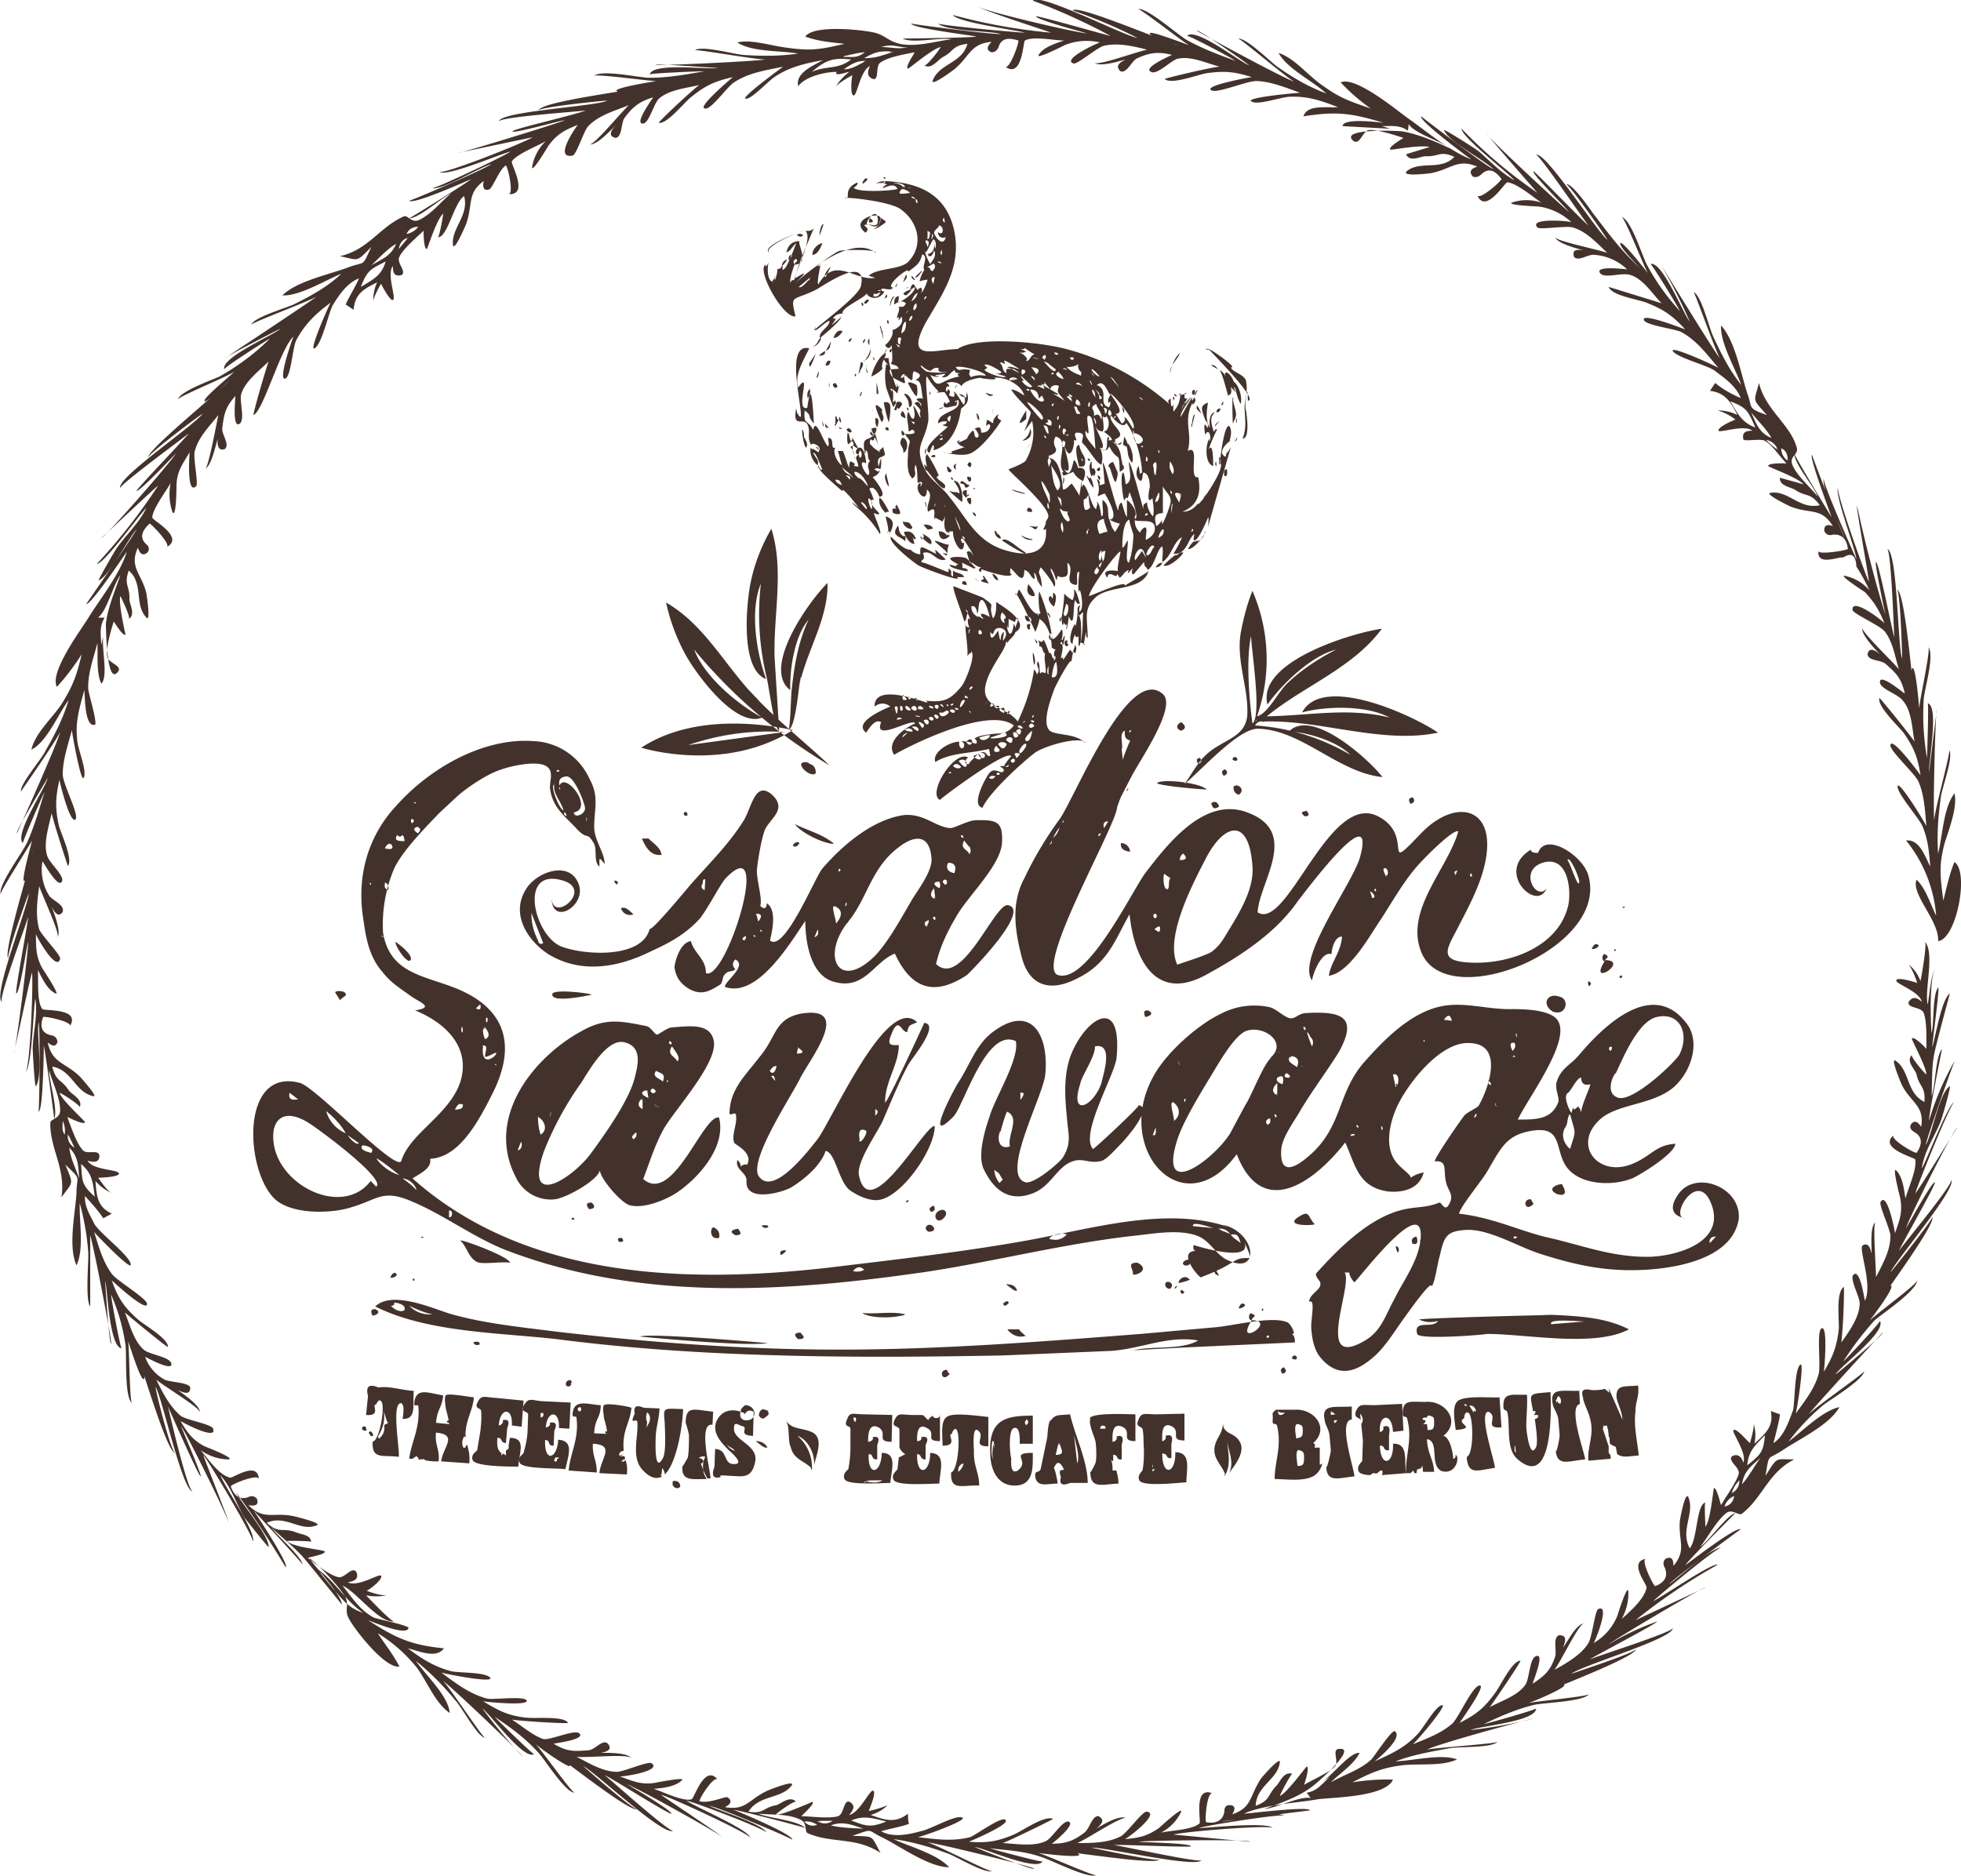 <svg xmlns="http://www.w3.org/2000/svg" viewBox="0 0 300 287" fill="#43322B"><path d="M238 201.2c-2.2 0-21 .5-20.9.7a4 4 0 0 0 2.9.2c-.8 1.3-3.8-.3-3.2 2 .2.9 9.6.2 10.7 0 6 0 16.4 2.1 21.7-.7-3.5-1.8-7.5-2-11.2-2.2-6.2-.2 3.8.2 0 0zm-.7 1.4c-.5-.9 4.5-.4 5.1-.4l-5 .4c-.2 0 1.6 0 0 0zm-44-92.2c8.7-.3 18.1 3.5 26.7 1.7-3.6-2.5-17.6-9.1-20.8-3.1 3.8-1 9.9-1.1 13.4.8-6.3-1.6-12.3-.3-18.8-.2 5.6-4.6 13.2-7.4 17.6-13.4-4.4.6-19.2 5-17.5 11.6 2.1-3 6.7-7.5 10.5-8.4-2.4 1.2-5.2 3-7.3 5-1.5 1.3-3.1 4.8-4.8 5.2a26.4 26.4 0 0 0-.7-19.2c-.8 2-1.4 4.3-1.8 6.5-.7 4.4 1.3 8.6 1 12.7-.4 3.4-4 3.6-6.4 6-1.2 1.1-2.2 3-3.2 4.4 3.1-2.7 8.4-8.6 11.3-8.5 6.7.2 12.2 6.7 19 7.4-2-2.6-10.7-10.6-14.3-7 3 .2 7.3 1.5 9.4 3.6A33.1 33.1 0 0 0 192 111c.3-.5.8-.8 1.4-.5zm-1.7.3c-.5-3.8-1-9.9-.2-13.4 0 2 1.7 12.2.2 13.4zm.5-.3c0-.3.3-.4 0 0zM146.8 61c.1-.1 0 0 0 0 0-.1 0 0 0 0zm41.3 6.5c-1.3 1.1-1.5 2-.6 2.4.4-1.5-.2.3.8-1.5l-3.5 12.2s.2-1.6 0-1.4c0 0-1.4 3.5-2.1 3.5-.2-.2 0-.7 0-1-1 .8-1.2 3.3-3.2 3 .1 0 1.3-2.2 1.3-2.5-1.3.7-1.6 3-3 3.8 0-.9.2-1.7 0-2.4-.8.4-1.1 2.9-2.2 3.6-.4-.8-.4-.1-.6-1.2l-1.6 1.9c-.3-.1-.3-.4-.1-1-.6.7-1 1.2-.6.3-.8.3-.8.8-1.4 1.2l-.4-.6c0 1-1.3-.8-1.5.6-1.3-1.6 1.9-1 1.7-1-.4 0 .4-3 .3-3-.3-.2-4.7 5.6-4.8 6.8 1-.3 5.7-2.5 5.5-1.6 1.2-.8 2.5-1.4 3.6-2.2-1 3.2-6.3 2-8.3 4.2-1.7 1.7-1 3.2-1 6-.5 0 0-2.5-.6 1 .9.2-1-.5-.5-.3.4-1.5.3-3.2.4-4.6-.3.1-.2.2-.7.6 0-.4-.5-1.5.3-1.7-.2.3-.2.6-.2 1 1-.3 0-4.5 0-3-.3-.4 0-2.6 0-3.1-.7-.1 0 2-.5 2-2.1-.3 0-2.4-1.3-3.4 0 1.4.4 2.2-.9 2.2-1.8 0 .8-4-.8.5-.2-.6-.4-1.3-.8-1.8-.4 0 1.2 2.4.4 2.8.3-.2-1.5-2.5-2-3-.6 1.4 0 .3.2 3-.4-.4-.6-.8-.6-1.4 0 2.1 0-.4-.6-.8l.1 1c-.7-.2-.6-1.1-1.6-1.4 0 2.8-1.5 0-2.2-.3.2 0-.2.9.3 1-.5.7-4.3-.7-4.7-.8.3.7-.9.3 0-.3-1-.1-1.3-1-1.7-.6l-.5-1.7c.3-.3.6-.2 1 .5 0-.3-1.4-2.3-1.4-2.4.1 3.2-1.8.4-1.7-1.3-.4 0-1 0-.4.2-1.1.2-1-1.6-.8-2.5l-.4.8-1.3-.7c.3.3.3.4 0 .2 0-.7.4-2-.9-1-.5-1 1-2.5-.2-3.4 0 2.5-2.1 0-1.2-.9.4-.4.2.5.2.5.4-.6.4-1-.4-.6-.1-1 0-1.8-.3-2.8-.5.9.4 1.4-.5 2.1-.8-.6-.8-2.2-.7-3.4 0-2.9.9-1.6-.5-3.4 0 0 2.2.2 1.3-.6-.2-.2-.4.2-.7.2 0-1.3-.5-2.4 0-3 .4 1 .5 1 .7 1.1.5-.4 0-2 0-2 .4 0 1.5 3.2 1 1.1.4-.5-.4-1-.8-1.5.5-.4.8-.2 1 .5.2-.6-.4-.7-.7-1.1.3-.2.6-.2 1-.1-.3-1-.1-3-1.2-2.8 1-.6 1-1-.2-1.4-.5.8.4 2.3-1.4.5-.4.6.7 1.8-.6 1.1-.7-.4-1.6-.6-1.7-1.7 0-.3 1.2-.2 1.4-.3-.3-.8-1.3-.4-1.2-1 .4.6.1-2.6.1-2.6-.3.6-.6.6-1 0 .7-.5 1.4-1.7 1.1-2.3.3 0 2-.8 1.4-2.1a1 1 0 0 1-.5.6c.2-.5.2-.6-.2-.3.1-.7.5-1.2.3-1.8.6.1.8.1 1.1-.5-.5-.4-1-.4-1.8.2 0-.8.1-1.2.7-1.3 0 .3 0 .7-.2 1 .4 0 2.7-1.4 2.7-2.4l-.8.5c.5-1.8.8-.4 1.2 0 0-.1.2-.3.5-.4.2.3.2.5 0 .8.4-.1 1-1.9 1-2-.2 0-1 .1-1.2.3 0-.5.7-2.3 1.3-2.2.4.1.2.4.6.6.5-.4.6-.9.2-1.2-.5.4-1 .5-1.4 1-.4-.6.7-2-.3-2.4-.4 1.4-.7 1.6-2.2 2.7.5-1.1-3.7 2.2-2.3 2.4-.2.6-1.6 0-1.7.2-.3.3.3.4.4.4-.8 1.5-2.5 1-2.7.3-.5.8-4 2.2-3.7 3.1.8 0-1-.3-1.5.8 1.5-.6-1.9 2.5 1.3-.3 0 .5-2.9 3-3.3 3.2-.1-1.1 1.5-1.6 1.5-2.6-.6 0-2.7 2.4-2.2 1 .2 0-.1.2 0 .3 1.4-1.3 6.5-5 7-6.6 1.1-5-5.8 0-7 .6-3.5 1.7-3.8.6-3 4-1.8.4-6-7-4.6-7.9 0 .4.2.3.5-.4-.2.6-.3 2.6.5 3 0 0 .7-.9.4-.8 0 .6.3 1.6-.1.9-.2.8.7-1.7.5-2 .7-.3 0 .4.9-.7-.2.8-.1 1 .3.5.2 0 1.5-3.1 1.7-3.8-.6.5-.9 1.3-1.5 1.4.3-1.2 1-1.7 2-1.7-.3.5 1.6 3.4-.7 3.6.7-1.8-.9 1.7-.7 2.8.2-.5.4-.5.6-.4.1-1.3 3-6.4 1.7-7.6.5.1 1 0 1.3-.4-1 2.5-2.3 5.2-2.9 7.7 2-1.2 1.8-1 0 .8 0 0 8.3-8 12.4-4.7.2-.6-5.2-.5-5.6-.3-.7.2-4.5 3-2.9 2.2 0 .2-.6 2.7-.3 2.9 2.6-4.5 5.6-.4 8.7-1l-1-.3c1.2-1.2 4.7-.9 6-2.1 2.4-2.4 1.7-6-1-8-1.5-1.3-8.7-2-8.7-1.8 1.2.2-.5-1.3 2-2.4 0 .4-.2.6-.6.8.5.8 6 .5 6.7.2-.5-1-1.6-.3-2.3-.1.2-.3.5-.6.9-.6-.5 0-.7-.1-.7-.5 5.4.2 9.6 2 10.8 7.7 1.1 5.6-1.8 9.5-4.4 14-3.2 6 1.2 4.1 4.9 4 2.7-1.9 12-1.2 16.6 0a39 39 0 0 1 16 8.6c-.5-.4-.5-.8 0-1 0 .6 0 1.7.4.9V63c.8-.9 1-1.6 1.1-2.8-1 .5 1.6 0 .7-.1-.5 2 1.3-.4-.5 2.2.2-.2.1 0-.2.7.4-.9 1-1.6 1.6-2.3-.3.8-1.6 2.2-1.6 3.1.6-.9 1.2-2.2 1.8-3-.1.7 0 .6.3 0 .3.4.2.7-.2 1.1-.2-.1 0-.3 0-.4-1.6 2.9 0 4.8-.8 7.5 2-1.2 0 4.4 1.6 4 .5 2.4 0 4.3-2.4 5.3 1 0 1.8-.5 2.4-1.3-.3 1.1 4.5-5.6 3.3-6.2 0 .3.6-6.1 1.5-5.6.4.8.2 1.5 0 2.3-.2.7.3-.7 0 0zm-49.2-38.7c.7-.1.3-.2 0 0zm-.6 0c.6-.6-1.3-1-1.6-.7.2-.1 1.2 0 1.6.7.2-.2-.3-.5 0 0zm1 .7c-.8-.5-1.5-1-1.7.1.5.1 1 0 1.7-.1-.3-.2-.2.2 0 0zm.8 1c-.5-.7-1.2-.4 0 0-.1-.2-.3 0 0 0zm.3.5c-.3-1.3-.5.3 0 0 0 0 0 .1 0 0zm-18.9 9.4c.5-.6.6-.3.3-.8-.4.2-.5.4-.3.8.1-.2 0-.2 0 0zm2.5 2l-1.8 1.5c.4.4 1.8-1.4 1.8-1.5-.5.5-.3.9 0 0zm10.7 2.5c-.1-.4-.5.3-1 0l-.1.4c.5.2.8 0 1-.4 0-.1-.1 0 0 0zm0-.5c-1 0 .2.3 0 0 0 0 .2.2 0 0zm9.4-4.1c-.6-.6-1-.1 0 0-.2-.1-.3 0 0 0zm0-2.1c-.3.4-.3.7 0 .8v-1zm.6-4.1c0 .6 0 .4-.3-.8-.3.4-.2.6.3.8 0 0-.6-.4 0 0zm-1.8 1.5c0 .4 1.3 2.4 1.8.7-.6.2-1.2 0-1.2-.8.9.8 1-1 .1-1 .2.2-.7.7-.7 1.1zm-.5 1c.3 0 .5-.8.2-.8 0 .2 0 .5-.2.8.2 0 .1-.3 0 0zm-.6-.2c.4.7.5-1 .5-.8l-.4-.3v1.1zm0 1c.1.6.2.5.3-.4-.5-.4-.6-.3-.4.3-.1.2 0 0 0 0zm1-.4c.2 0 .1.8.3 1 0 0 .3-1-.3-1.4-.3.3-1.3 2.7-1.2 1.8-.3.2.7 2 .7 2 .5-.7 1-1.3.6-2.1 0 .2-.5 1.5-1 .6.8-.2 1.1-.7 1-1.9 0 0 .1.7 0 0zm0 6.4l.2-1c-.5 0-.6.3-.3 1 .1-.3-.2-.3 0 0zm-1.4 2.5l.4-.5c-.3-.1-.4.1-.4.5zm-3.8 7s-.9-.4-.7-.5c0 0 .8 1.2.7.5zm.1-.2c.1-.9.4-1.2-.3-1 0 .1-.2 1 .3 1 0-.4 0 0 0 0zm.8 4.7c-.4-.7-1.3 1.3 0 0 0 0-.3.3 0 0zm.1-8.2c-.5 0-.7 1.6-.7 1.8.7-.3.7-1.1.7-1.8-.2 0 0 .2 0 0zm.4-1.8c-1 1.2 0 .2 0 0-.2.2 0 .2 0 0zm.6 1c-.2-.3-.6.5-.5.7.3-.1.4-.3.5-.7 0 0-.1.2 0 0zm.6-2c-.3.1-.6.7-.4 1.1.4-.3.5-.6.4-1zm.2-1.6c-.6.3-.7.8-1 1.3.6-.3.8-.7 1-1.3zm-1 19.7l.4.4c.2-.3.2-.3-.3-.4zm37.8 4.3c0 1 .4.3 0 0 0 .2 0 0 0 0zm-.7 2.8s0 1.1.3 1.1c0-.2.3-1.7 0-2-.4.2-.5.5-.3.9 0 .3 0-.2 0 0zm-1.2-1.1c.6.5 0-1.6 0 0 0 0 0-.1 0 0zm-1-9.7c1.1 1.1.2-.2 0 0 .2 0 .1 0 0 0zm-.8 5.5c-.3-1.8-.3 2.3 1 1.5 1-.6-.5-1.6-1-1.5-.1-.2.2 0 0 0zm1 2c.5.4.5-.3 0 0 .1.1.2 0 0 0zm-4.7-10.7l1.4 1.7s-1-1.7-1.4-1.7c.5.5.2 0 0 0zm-2 1.3c2 .9.1 2.9 1.8 3.4.2.1.5-1.4 0-.6-.2-.6 0-.7.3-1.4.5.8 2.3 3 .8 3l.9 1.5c.5-.2.6-.6.4-1 .3 0 1.3 1.7 1.3 1.8 1.1-.6-3.7-6.3-3.5-5.2-.6-1-1-2.3-2-1.5.2.2.1 0 0 0zm2.9 4.7c-.7.5 0 .5 0 0-.3.1 0 .1 0 0zm-1 3.3c-.2.5 0 .6.4.4 0-.5-1.2-1.1-1.2-1.3.7 0 1-1.5.4-2.3-.2.2-.4.2-.6 0 0 .7.3 1.8 0 2.3-.5 0-.9-.2-1.1-.8-.1.3 2.2 4 .5 3.3 2 1.6.8-2 1.6-1.6 0 .2 0 0 0 0zm-2.4-3.2c1-.8 1.1.5 1.2.5.3-.9-.7-1.7-.8-2.4-1.3.7 0 .8-.4 2 0-.2 0-.3 0 0zm.8-3.3c.3-.2-.4-.7-.6-.8.5.4.7.9.7 1.5.5-.1.5-.3-.1-.7.3-.2.2.2 0 0zm.2 1.4c.7 1.1.4-.3 0 0 .1.1.1-.1 0 0zm-1.2-2.2c-.1.6.4.9.5 1.3-.1-.4 0-1-.5-1.3zm.2 4.3l.3 1c.2 0 0-.9-.3-1 0 .5 0 0 0 0zm1.8-.5c.4-.6.3-1-.3-1 .2.2.2.6.3 1 .3-.3 0-.4 0 0zm.6-.8c-.3.6-.2 1 .3 1.1.1-.4 0-.8-.3-1 0 .2.2.1 0 0zm-2.7-6.1c0 .4 1 1.2 1.2 1.1-.1-.2-1-1.2-1.2-1.1 0 .1 0 0 0 0zm0 .6c.9 1.2 0-.3 0 0 0 .2 0 0 0 0zm-.3 1.2c.7 1.5.2-.3 0 0 0 .2 0 0 0 0zm0 5.4c-1-.8.5 4-.6 2.2-.5 1.3 2.4 3 1.8 4-.5 0-.3-5.5-1.1-6.2-.1 0 .2.1 0 0zm-.5-3c.4-1-.1.6 0 0 0 0 0 .2 0 0zm.5 1.5c.2-1.7-.6.3 0 0 0-.4 0 0 0 0zm-3-7.5c.2.9 1.2-.2 0 0 0 0 .1 0 0 0zm-.6 1.4c1 1 1.5 1 2.3 1.4-.1-.8.3-.6 1.2.6-.6-.9-2-1.3-1.6-2.4-.6.5-1.9.5-1.9.4.4.4.1-.1 0 0zm2.5 8.7c0-1 .3 0 0 0 0-.3 0-.1 0 0zm0-5.7s-.7-1-1-.3c.3 0 .7.1 1 .3zm-.3 3c0-.5-.2-.8-.6-1-.3.7-.2.8.6 1-.2-.8-.2 0 0 0zm-.4.7c-.2-.5 0-.6-.6-.6l.4 1.1c.7.1.7 0 .2-.5zm-2 3.3c.5-.1-.1-.7-.2-.5-.4.4.2 1.5.2.5.1 0 0 0 0 0zm-.3 1.3c-.2.7-.2 1 .2 1 .3-.6.2-.9-.2-1 0 .3.1 0 0 0zm.7-9.2c.3.3-.2.1 0 0 .1.1-.5.2 0 0zm-.3 8.4c.8.2.5-.3 0 0 .2 0 .1-.1 0 0zm1-5.2c0-.4-.4-1-.8-.7l.7.7c.1-.3-.2-.2 0 0zm.1-.7c-1-1-.5.3 0 0 0-.1-.4.2 0 0zm-1.5-4.3c1.4.5.1-.3 0 0 .2 0 .1-.1 0 0zm-.6.5c-1 .2 0 1 .7 1.1-.1-.4-.5-.8-.7-1-.2 0 0 0 0 0zm-.7-3c0 .3.3.5.6.3-.1-.3-.4-.2-.6-.3zm-.6 2c-.3-.3-.6-.5-1-.6 0 0 1.8 2.3 1.8 1.2l-.8-.6c-.3-.2.3.2 0 0zm.5 1.1c-.8.1 0 .6 0 0-.1 0 0 .2 0 0zm-1.8-2.3c.6.5.3.4.6 0 0-.5-.2-.5-.6 0 .1.2.2-.1 0 0zm0 4c.1.6-.6 0-.7.5.1-.4 1.7 1 .8-.3l2.4 1.4c-.4.3-.5-.2-.7 0 0 0 1.8 1 1.8 1.2-1.1-1.5-1.4-1.3-1-2.4-.3-.3-1.3-.2-1.3.5-2-2.4-.1-.2-1.4-.9 0 .1.4.2 0 0zM162 65v.7c.3-.4.3-.6 0-.7zm0-1.3c-.5-.2-.2 1.3 0 0 0 0 0 .1 0 0zm-.8-2c-.7.3 0 .8 0 0-.2 0 0 .1 0 0zm-.7 4.7c-.3-.8 0-1.3-.9-1.3.3.3.4 1.3.9 1.3-.1-.3-.3 0 0 0zm-.8.2c.2.8.7.3 0 0 0 .2.2 0 0 0zm-3-8.3c-1.1-.5.8 1.5 1.2.8l-1.7-1.6c0 .3.3.5.5.8-.1 0-.2-.3 0 0zm-.4-1c.3 0 .8-.4.4-.7-.6-.3-.4.5-.4.6 0 .1 0 0 0 0zm2.2 0c.6-.5.6-1-.7-1.1l.7 1s0 .1 0 0zm-.8.3l.6.6c.1-.2-.3-.8-.6-.6.2.2.1 0 0 0zm-.7 2c.7.6.5-.4 0 0 .1.2.1 0 0 0zm.3 2.2c.2.3 2 2.6 2.1 2.4 1-.4-3-3.6-2.1-2.4zm2.4-.5c0-.3-.2-.5-.3-.8l-.5.5c0-1-.5-1.4-1.3-1.4 0 .3 1.4 2.4 2.1 1.7 0-.2 0 0 0 0zm.7 6.3c-.2 1.4.2-1.6 0 0 0 .1 0-.2 0 0zm.4-2.4c.2-.7 0-1-.6-1 .7.8-1.3.2.6 1-.1-.4-.3-.1 0 0zM158 54.7c.3.2.7.2 1 .2l-1-.2c.1 0 .1-.1 0 0zm-2-.7c.4 0 1.6 1 .9 1.2.7.2.7-1 1.5-1 .1.3-2-1.2-1.7-1 .3.6-1.6-.3.3.6a3 3 0 0 1-1 .2c.2 0 .4-.3 0 0zm-1 4c1.4.3 0-.7-.6 0l.1.3c.5-.5 1 .3.6-.4.2 0 0 .1 0 0zm.9-1s-1-.8-1.1-.5l1 .5s-.3-.2 0 0zm-3-1.5c.7.5.3 1.3 1.1 1.6-.2-.6 0-.8.7-.6 0-.2-.5-.2-.6-.3.6-.3 1.7.4 1.8.2-.6-.3-2-1.3-2.3-1.2.4 1-.3 0-.7.3.2.2.3-.1 0 0zm-2.3.3c.4.6.7.3 0 .8.4.5 3 1.4 3.3 1-3.4-1-.8 0-.7-.7-.6-.4-2-1.3-2.6-1.1 0 .1 0 0 0 0zm-3.7-.5c0-.3.7.5 0 0 0 .3.1 0 0 0zm-.7.9c.7.8.4.1 2.2.4-.2 1-.2.4.1 1.1.6-.2 1.2-.4 2.3-.2 0-.6-3.9-1.7-4.6-1.3 0 .1 0 0 0 0zm-1.3 1.4c-.3.1-.5.2-.8.1.9-.7.6-.5-1-.3 0 .2.2.2.5.1 0 .4-1.2 0-1.3-.2 1.3 2.7 1.4.8 4.5.3-.4-.2-.4-.3 0-.5-.6 0-.8-.2-.7-.5-.7.4-.7.6-1.2 1 0 .1 0 0 0 0zm-3.2-.8c-.1.1 2.4.4 3.2.1-.2 0-1.6.3-1.3-.6-1.5-.2-.6 1.3-2.7-.4-.3.2 1 1 .8 1 0 0-.2-.3 0 0zm1.4 20.2c-.3.6 0 .7 0 0 0 0 0 .2 0 0zm1.4.3c-.2 1.4 0 .2 0 0-.1.2.2.3 0 0zm2.4 3.7c-.2-.9-.5-1.2-.8-2 0 .3 1 2.9.8 2-.1-.2 0 .2 0 0zm.6 2c0-.6-.3-.7-.5-.5.1.6.3.7.5.5 0-.2 0 0 0 0zm0-.5c.5-.1-.9-1 0 0 0 0-.2-.1 0 0zm12.8-3.2c.9-1.4-6.2-7.3-6-7.5 0 0 2.2-.8 2.6-1.3a8.6 8.6 0 0 0 1-6.1l-1.2 1.6s1-2.5 1-2.9c0-.2-2.4-2.4-3-3.5.7 0 1.6.7 2 .9-.6-1.9-3.3-2.9-4.6-2.7 1 .5-2.2.1-2.1 0-.3 0-2.6.4-2.9 1.3-.4-.6-1.5-.8-2.3-.5 0 .1.4 0 .4.6-.3-.2-.5 0-.5.6.3.2.3-.1.3-.3.5.4.3.4.2 1 .8.4 1 .2.7-.6.6.3 1.3 2 1.6 2 .1-.3.4-1.4-.5-1.2.2 0 .1-.1-.3-.4 1.2 0 1 1.5 1.2-.3.7 2-.9 2.2-.9 2.7-.2 1.7-1.2 5.4-4.2 6.2.1-.3.1-.6 0-.8-.2 0-.5 1-.6 1.2-1.5-.7 2.4-3.5 2.8-4-1.7-.5-.3 0-.1-.8-.5-.1-1 0-1.4.3 0-2 3.8-1.7 3.1-3.6l-.5.2c0 .6.6-.8.2.7-.2-.2-2.5 1-1.8-.6.4.6.3.1.8 0-.1-.5-.8-1.5-.8-1.5-.8 0-1.6.2-.9-.1-.5-.5-1-1-1.8-2.3-.4.3.4 5.8.2 6.9-.6 3.2-2.1 3.7-.7 6.9.8 2 2.8 3 4 4.7 2.6 3.2 4 6.6 8.2 8 4 1.3 6.9.5 6.5-3.3 0 .2-.2.3-.4.2.8-1.6 0-.6.7-1.7 0 0-.1.2 0 0zm-14.8-15.7c-.6.1-.8.7-.2.9l.2-.9c-.2.1 0 .3 0 0zm-1.2 3c-.7-.2-.7.3 0 0-.2 0-.2.1 0 0zm-.1.4c-1.2.3.3.5 0 0-.3 0 0 0 0 0zm16.3 10.8c-.2-2-.5.2 0 0 0-.2 0 0 0 0zm.2-1.8c-.1-.3-1-2.2-1.4-2.4.2 1.3.9 2.2 1.2 3.3.3 0-.1-1.8.2-1-.1-.3 0 .3 0 0zm-.1-6c-.4.3-.4.5-.1 1.5 0-.5.6-1 0-1.4zm1.2 5c1.1-.8-.5-3-1-3.8.2 1.2.2 2.8 1 3.9 0 0-.1-.1 0 0zm0 1l.6 1.5c0-1.7-.3-1.1-.5-1.5 0 .6 0 0 0 0zm.6 3.8c-.2.7-.1 1.2.2 1.7.1-.5.1-1.1-.2-1.7-.1.3.3.3 0 0zm1.3 0c-.2-1.2-.6-1-.3-1.5-1.3-.2-.4 0-1.3-.5.2.6.8 2.2 1.6 2 0-.4-.5.1 0 0zm0 .6c-.4-.5.7.6 0 0 0-.1.1 0 0 0zm2.9.5c-.1 0-.7.7-.2.8 0-.2 0-.5.2-.8-.2.3-.1.3 0 0zm.2-3.2c-.2-.6-.2-1.3-.3-2-.5 1-.8.6-.7.6 0 0-.1 1.2.2 1.7.3 0 .2.1.8-.3-.1-.2-.1.1 0 0zm1.1 9c-.6.7-.6 1-.2 1.2.5-.4.5-.7.2-1.1-.1.3.3.3 0 0zm.7-.7c-.6.4-.6.7-.3.8l.3-.8c-.2.3 0 .3 0 0zm-.3 0c.2-.7.3-1.2.2-1.8-.5.5-.5 1.1-.2 1.8.1-.7-.2-.2 0 0zm.8-1.7c-.6 0-.7.4-.4 1.6.3-.3.3-1 .4-1.6 0 0 0 .1 0 0zm.3-3c0-.2-.6-1.6-.5-1.9-1 .1-1.3.9-.7 2.3.1 0 1-.4 1.2-.3 0-.1-.2 0 0 0zm2-1.3c.3.4-1.4-.3-1.7-.5.4 1 .2 1 .9 1.9l.8-1.4c.2.3-.3.6 0 0zm2 1.9c0-.2-.7-2-.6-2.4-1.2.3-1.1 4.3-1.1 4.3.3 0 .6-.9.8-1.1.2.5-.5 3.2.2 3.4.5-1.5.6-2.7.7-4.2 0-.4-.1.6 0 0zm0-2.6c1.2.7-.4-3.5-.6-4l-.3 1c-.1-.3-.3-.2-.5.3-.2-.3-.7-3.9-.2-4.3.2-.1.4 1.7.4 1.8 1.2-.4.5-2.2.5-3.4.3-.1 2.2 7.2 2.2 7.2 0-.8 0-.7.7-1.1-.4.2.4 2 .8 2.2.2-.9 0-2-.1-2.8-1.2 1.5-.3-2.8 0-2.5 0 .5 0 .7-.4.8 0-.9-.2-2.1-1-2.2-.2.5 0 1-.4 1.3-1-.6-.6-2-.3-2.3l.2 1.2.3-.2c0-2-1-5.8-2.4-7.6-.4 1-1.9-.4-2.4-1.3-.4 1.6 2.9 3 .7 3.8 0 .4-.2 1.3 1 .4-.2 1-1 0-1.4 0 1.5 1 1.2 2.7 1.5 3.2-.2.4.9.7-.4 1.4-.1-3.6-.2-1.2-1.6-3.9-.4.7-.3.6-1.3.5.3.8.3 1.5.1 2.3-.8-.2-2-2.5-2.8-3.2-.6-.4.8-1.7-.9-1.7-1 0 .5 1.6-.5 1.1.1 1-.6 3.4-1.4 1.1-.2 0 1.5 4.7-.1 3.4 1 1.7 1.3-1 1.5-1.4.2 0 .6.9.6 1.2 1.4-.2 1.2 1 .8 2-.7-.3-1.2-.8-1.5-1.4l-1.5.6c-.3-.5-.2-.7.1-.5-1.5-1.4 1-4.9-1.3-5.5-1 1.7 1.4 2.1-1.2 3 .2 0 .3.2 0 .3 1.8-.2 2.2 3.3 2.3 4.8.7 0 1-.8 1.4-.9 0 .1 1.4 2 1.1 2 .9-5.8 0 0 .6-1.9.8.5 1.3 3.6 2 3.8 0-.4.4-1 0-1 .5-.4.7 1.7.8 2.1.5 0 0-2 .2-2.5 1.2.9.6 2.1 1 3 1.7 0-.5-3.7-.7-4-2.2.8-.2.6-1.2-2.2 1.1.5-.4 1.3 1.2.7l-.3-3.2c.3-.2 2 7 2.4 7.3 0-.4 0-.8.4-1.2.2-.1.5 1.8.9 2.2v-2.6c.5.3 2 2 1 2.8.3.2.4-.3 0 0zm2-.8c-.8.7.7.3 0 0 0 .1 0 0 0 0zm-.3 6.2c-.6-1.9-1.9.6-1.4 1l1-1.4c.2.3 1 1.8.4.4 0-.3.1 0 0 0zm1.5-1c-.4-.9-1.4 1.1-1.2 1.2.6.3.8-1 1.2-1.2-.1 0-.5.1 0 0zm0-3.3c-.3-1-2.2-.5-3-.8 0 .9.3 1.4.8 1.9.2-.4.4-.7.8-.8.4 0 0 1.6.1 1.9.9-.4 1.6-1.2 1.3-2.2 0-.3.2.6 0 0zm.2-3.4c.4-.3.8-1.3.4-1.7.2 0-.7 1.3-.4 1.7.5-.4-.2-.3 0 0zm1.2 4.5c.2-1.2-.7 0-.8.8.4-.2.7-.4.8-.8zm1.1-4.8c0-1-.8-1.4-1.2-2.3v4.1c-1.2.1-1.4.4-1 2 .4-.2.6-.6.9-.9-.4 2 1.3-2.1 1.3-3 0-.1 0 .5 0 0zm.2-1c0-1-.6-.6 0 0 0-.3-.2-.2 0 0zm.1 1.3c-.3.3-.2 1.2-.2 1.6l.2-1.6c0 .2 0 .6 0 0zm0-4.4c.4-.6 0-1.4-.4-2-.2 1 0 1.2.4 2 .2-.3 0-.2 0 0zm1.3 3c-1.7-.7-.6.7-.3 1.3l.3-1.2c-.3-.2-.3.3 0 0zm.2-13.3c.1 0 .7-.7.3-.8 0 .3-.2.6-.3.8.1 0 .1-.3 0 0zm1.5 18.6l-.2.5c0-.1.6-.1.2-.5zM166 113.6c-1-1-6.4.6-7.7 1.6-2.1 1.6-7 6.1-8 8.4-1.8-.4.4-4.4.9-5.1.8-1.3 1.8-.1 2.2-.4.5-.3-.2-.7-.4-.8.3-.3 1.1.2 1.2 0 .9-1-2.1 1.5.5-1.6-.7-1.1-11 6.6-10.9 6.7-2-1 2.2-7.7 4.3-6.5-.3.2-.9 1.1.2 1-.4 0 1.7-1.8 1.5-1.7-.3.4.3 1 .8.7.2-.5 0-.7-.6-.7 1-.5.9.8 1.5.4l-.2-1c-2.9.7-6.1.6-8.2 2-.6-1.5 2.3-3.2 3.7-3.1-.2.2 0 1.3.6.9.2-.5.1-.8-.4-1a9 9 0 0 1 2.3.4c.2-.2.2-.5-.2-.8.6-.6 3.8-.8 4.2-.8-.2.2-1.8.6-1.8.7 0 .2 2.3 0 2.5-.4 0-.4-.4-.5-.7-.3a3 3 0 0 0 1.8-1.2c-4.2-3.3-18.4 4.4-18.3 4.5-1.4-2 1.7-4.2 3.2-4.8-.3-1-6.5 3-5.2-.2-1-.6-1.9 1.1-2.3 1.6-2.1-1.6 2.8-3.6 3.7-4-.8-.6-1.6-.6-2.4 0-.1-3.7 7.4-.7 8-.6.1-.2 0-.2-.3-.3 2.8.3 3.8 0 5.6-2.2.6-.7 2.2-4.7 1.5-5.3-.5 1 .1-.4-.6.7.1-1.6-.3-3.2-.3-4.8.1.3.3.4.6.4-.2-.4-.3-.9-.2-1.4l.3.2a3 3 0 0 0-.4-1c-.9 3.9.1.4-.5 1.3 0-.5-2-5.4-1.6-5.4l4.4 1.7c2.4 1.7.7.6 1.6 3.2.6-.5.5-2.1.5-2.5 1 .7 5.5 3.3 2.8 4.7 0-.8.5-1.5.6-2.2-.4 0-.5.3-.5.6l-1-.5V96c-.4 0 0-.3-.2-.3-.2.4.6 2.8 1-.3.8 1.8-.4 1.9-1 3-.2-.8-.2.5-.5.7 0 .6-3.6 4.9-2.8 7.3.7 2 3.4 2 4.9 4 1.2-2.5 2.1-5.2 2.5-8 .2.3.4.5.4.8.8-.8-.3-1.3.2-2 .3.4.2 1.3.3 1.8.6 0-.3-.4.8 0 .3-.3-.3-2.3 0-3-.5-.2-.3-1.2-.9-1.1 0-.3 0-.6-.2-1 .3.3.7.5.8 0 .3 0 1.3 3.3.9 2 .6 0 .3 1 .8.8-.3-2 .9-.8-.4-1.6 0-1.4-.5-3.6-1.9-4.4 0 .5-.4 1.5-.6 2 0 0-3-6.7-3.1-5.8.4.3.3-.3.6-.7.8 1 2.1 4.5 3.3 3.6-.3-.3-.4-2.9-.2-3.3 1 2.4 1.6 4.5 2 7.3.5 0 1.3-1.3 1.4-1.5.3.2.1 1.3 0 1.6.3.2.2-.6.5-.6-.4 3-.3 0-.7 1.2.7 0 .2 1.5.1 2.2.2 0 .4-.2.5-.4-.2.3-.3.5-.1.6l1-1.5.4.5.4-1.3c.1.7.3.3 0 1.4-.4-.7-.4.3-.6 1.2-.2-.5-2.3 3.5-2.6 4.2-.5 1.4-1.9 5-.8 6.3.8.9 4.1.4 5.5 2 0 0-.2-.3 0 0zm-7.3-19.8c-.2.2.6.7 0 0 0 .1.1.1 0 0zm2.5 7.2c.5.1.2-1.5 0 0 0 0 0-.2 0 0zm-.3 2.6c.8.2 1-.6.7-2.3-.4 0-.7 2.2-.7 2.3 0 0 0-.3 0 0zm-.5-.4v-1.3c-.2.4-.3 1.2 0 1.3zm-12.7-10c.3.8.7.6 0 0 0 0 .5.4 0 0zm.7 3c-.3 0-.3 1.6 0 0 0 0 0 .2 0 0zm-3 11.6c.2.5.9-.5 0 0 0 0 0-.1 0 0zm-.6 0c0 .5.7 0 0 0zm-1 0c1 1 .4-.3 0 0 .2.2 0 0 0 0zm-.9.2c.6 1.3 1.2-.7 0 0 .2.3.2-.1 0 0zm-.8 0c.1.3.3.4.7.4 0-.3-.3-.4-.7-.4zm-.7.2c.4 1 0 0 0 0 .1 0 0-.1 0 0zm-.6-1c1 .3-.2-.1 0 0zm-.3.9c-.2.4 0 .5.8.4-.2-.4-.5-.6-.8-.4 0 0 0-.1 0 0zm-.6-1.2c1 .7.2-.4 0 0 .2.2 0 0 0 0zm-2.5 0s.5-.8 0 0c.1 0 .1-.3 0 0zm-.8 1.8c-.3-1.1.1.5 0 0 0-.2 0 0 0 0zm.7 0c.1-.5 0-.8-.5-.5 0-1 .3 2 .5.6.1-.2 0 0 0 0zm.7 1.2c-.4-.2-.8-.1-.8.2.2 0 .5 0 .8-.2zm.1-1.5c0-.3-.4-.7-.4-.1 0 .7.5.5.4 0zm.1-1.3c.6 0 .7 0 .2-.5-.4-.7-.4.3-.2.5zm1.2 1.5s-.9-1.1-.9-.3c.3.4.5.5.9.3-.2-.2-.2 0 0 0zm0-1.7l-.4-.3c-.1.3 0 .5.4.3zm.4 1.8c.7.2.5-.7 0-.7-.5.2-.5.4 0 .7zm1 1c0-.3-1.8-.2 0 0 0-.1-.2-.1 0 0zm-2 2.4s-.9.4-.7.7l.8-.7c-.6 0-.4.3 0 0zm.9-.2c-.3-.5-.8-.6-1.3-.2.5.2.9.3 1.3.2-.2-.3-.1.2 0 0zm.8-.4c-.2-.3-.5-.4-1-.3 0 0 1.2 1.2 1 .3 0 0 0 .1 0 0zm.5-.9c-1-.5 0 .6.1.8.4-.3.3-.6-.1-.8-.1 0 .4.3 0 0zm1.1 0c0-.5-.4-.6-.8-.4.1.3.5 1 .8.4 0-.4 0 0 0 0zm.7-.6c0-.3-.4-.4-.7-.2.1.6.8.5.7.2zm.8-.3c0-.2-.6-.6-.7-.2.3.6.6.6.7.2.1-.1 0 .1 0 0zm1.4-1c-.5 0-.5.5-1.3.3.1 1.4 2-.1 1.3-.2-.2-.1.2 0 0 0zm1 0c-.2-.2-.5-.2-.7 0 0 .2.8.7.8 0-.2 0 0 0 0 0zm.7-.2c-1-.6-.6.4 0 0-.2-.2-.2 0 0 0zm1-1.2c-.5-.8-1 .9-.8.9.2 0 .7-.8.7-1zm.4-.6c-.5-.4-.6-.3-.4.2-.5 0-.3 0 .4-.2-.2 0 0 .5 0 0zm.4-.8c.4-.6-1 1.8 0 0 .1 0-.2.3 0 0zm.1 3.3c-.2-.4-.2-.5-.4-.3.2 0 .3.2.4.3zm.2-4c-.2-.7-1 1 0 0 0-.2 0 0 0 0zm2 2.4c-.6.8 1-1.2 0 0 0 0 .2-.2 0 0zm2.4-12.6c.8.6.4.3.4-.3.4 0 .4-.4-.3-1-.3.5-.3 1 0 1.3.1.1-.3 0 0 0zm-1.7 1.7c0 1.5.5.8 1.2-.2.1.3.2 1.5.4 1.4 0-.5.1-1 .5-1.2l-.2 1.3c.2 0 1.2-1.5-.3-1.9-1.5-.2-.8 1.6-1.6.6 0 .8 0 .2 0 0zm-1.3.3c.2-.8-1.2-.6-.1-.9-.6.3-.5 1.2 0 .9.2-.3 0 0 0 0zm0-2.6c-.6-1.1 1.2 0 1.2 0 0-.2-.8-3.2-1.4-2.5-.4.5-.2 1.5-.5 2-.1-1-.5-1.3-.9-1.1 0 .7.3 1.2 1 1.6 0-.4 1.2.8.7 0-.1 0 0 .2 0 0zm1 14.4c-1.1 0 .2-.1 0 0-.1 0 0 0 0 0zm.9-1c-.6-.7-1 1 0 0-.1 0-.1 0 0 0zm.8.2h-.8c.3.5.5.5.8 0zm.6.3c-.8.2-.8.4.1.8.1-.3.1-.6 0-.8-.3-.1.2.2 0 0zm1 .5c-.7 0-.4 1 0 0-.3 0 0 .2 0 0zm-5.8 4.7c0-.5-.4-.5-.9 0 .4.6.7.6 1 0 0-.1 0 0 0 0zm2.7-1c-.2-.1-1.6.3-1.6.4.7.9 1.9-.3 1.6-.4zm-5.8 5.7c-.6-.3-.6.4 0 0-.2-.1-.2 0 0 0zm1.3-1c-.4-.4-.8-.4-1.1 0 .7.7 1.5.2 1.1 0zm1 0c0-.9-.5-1.2-1.2-.8-.3-.2 1 1.4 1.1.8.2-.2 0 .1 0 0zm2-1.7c-.1-.2-.9.1-1 .2.5.6 1.6.8 1-.2 0 0 .4.6 0 0zm2.4 3.3s-.7-.3-1 .2c.4.3.6.2 1-.2zm.7-.4c-.7-.6-.7.6 0 0 0-.1 0 0 0 0zm3.5-7.8c.8-.4 0-.3 0 0 .2 0 0 0 0 0zm-.8.5c-.1.2.6.5.8.3-.3-.4-.5-.5-.8-.3zm-.3.7c.4.7.7.8.8.1 0-.6-.6-.3-.8 0 .2 0 0-.2 0 0zm-.4.3c0 .7.3 1 .8.5-.2-.5-.5-.7-.8-.5 0 .3 0 0 0 0zm-2 2.7l-.6-.7c-1 1.3.7 1 .5.7 0-.3.1.2 0 0zm1-.8c.2-.3-1-.8-1.3-.1.5.6.8 1 1.3 0 .2-.1 0 .4 0 0zm.9-1c-.3-.3-.7-.3-1 .2.5.5 1 .8 1-.2 0 0 0 .2 0 0zm.4 3.3c-.2-.3-.4-.3-.7.1.2.4.5.4.7 0-.1-.2-.2.1 0 0zm.7-1c-.3-.1-.5-.1-.8 0l.3.7s.6-.5.5-.7c-.1 0 0 .1 0 0zm1-1.2c.1-1-1.4.7-1 1.1.3.2 1-1 1-1.1 0-.1 0 .3 0 0zm1-2.3c0-.2-1.5 1.2-1.1 1.5.7.5 1-1.2 1-1.5 0 0 0 .2 0 0zm.2-.8c-.3-.4-.6-.4-.8.1.2.4.5.3.8 0 0-.2 0 .2 0 0zm0-.7c-1.1-.4 0 .7 0 0zm0-.8c-.3-.3-.5.8 0 0 0 0 0 .1 0 0zm-23.5-33.4zm-3.3 1.8c-1.4-1.2-1.4-1.4 0-.2-.3-.4-2.8-3.6-2.5-2.5-.5-.5-4.2-3.5-3.7-4 .2.6.4.8.6.6-.2-.3-1-2.8-1.4-2.5.5 1 .9 1 .7 1.9a3 3 0 0 1-1.1-2.7c.7.7-.4-.4 1.2.7.2-.2.1-.5-.4-.7.2-.2.4 0 .5.4.5-.5-1.1-1.4-1.2-.8-.7-1.2-.1-2-.5-3-.6-1.5-2.4.7-1.8-2.6.2.8.2 1.2.4.6-.2.3 0 .6.3.7.3-1.6-2.5-11.4 1.3-10.5-.8 1.7-2.3 4-1.7 6 2.2-3-.6 3.7 1.4 3.1 0 0 .3-2.3.5-2.1.3.2.5 4.2.5 4.5-1.2-1.4-.1-1-1.4-2-.2 2.4.5 1.3 1.3 3 .4-2.2 1.6 2.1 2.3 2.5.2-.6 0-.6 0-1.3 1.1 0 .2 1.8 1.1 1.5-.5.6.3 2.3 1 2.7l-.6-2.2h.7c.2.1.7 2 1 2.6 0 0 0-.8.2-1 1.6.6-.4.6 1.2.8 0-1-.8-1.3.1-1.9-.5 0-.6-.3-.3-.8 1.1-1 1.4 1.8 1.4 2.2-1.4-.8-.2 1.6.3 1.8.6-.5-.5-1.3.3-2.2-.6-.4 0-1.5-.8-1.6.2.3.2.4 0 .4-.6-3 .8-1.5 1.4-3 .4 0 .6 2.1.9 2.6l.5-.5.3 1.1c-.3.7-1.4 0-1 1.9l.4-1.4c0 1 .2 2.5-1.3 3 0 0 2.6 3 1 3 0-.2-.8-1.9-1.5-1.2.2.4 1 2.3.5 1.6-.7.5.6 1.7.9 2 .4.6-.7.1-.7.1 0 .4 1.3 3 .9 3.2a16.3 16.3 0 0 0-3.2-3.8zm2.4-6.1c.5.4.6.5.9 0-.4-.2-.6-.2-1 0 .3 0 0-.1 0 0zm-.4-3.6c.2.4.9.7 1.2 1-.1-.6-.4-1.8-.8-2.3-.1.4-.1.7-.6.3-.2.5-.2.8.2 1 0 .1-.2 0 0 0zm-4.6 6c-.3-.6-.3-.8-1-.8.1.5.6.7 1 .8-.1 0-.2.1 0 0zm.6-1.5l.6.7c.2-.6-.2-.6-.6-.7zm1.1.5c-.3-.8-1.2-1.1-1.7-1.8.6 1.4 1 .8 1.7 1.8-.1-.2-.2-.3 0 0zm2.4 3c-.2 0 .1 1.5.5 1.7 0-.1.2-1.5-.5-1.6zm-1.3-6.1c.3-.4.3-.8 0-1.2-.3.4-.3.8 0 1.2.1-.1 0-.3 0 0zm-.4 3c.7.1 1 .8 1.6 1.3-.3-.9-1.2-2.3-2.1-2.2 0 .3.2.6.5.8zm.5 3.8l.8 1c.4-.1-.5-1.3-.8-1 .3.3-.2.2 0 0zm7.6 7.2c-.9.1-2.3-1.3-3-2-.5.9 3.4 3.9 4.2 4.4.4.3 7 2.8 5.9 1.8h1.1c-.3-.7-1.1-.5-1.7-1v.9c-.6-.2 0-.7-.5-1.1-.4-.3 0 .5-.3.4.2.2-4.2-1.8-4-1.4-.2-.7.7-.1.2-1.5 1.5-.5 2 1.5 3.5 1l-1.6-1.5c0 .3 0 .5.2.7-2.4-1.2-2.6-1.6-2.5 0-.6 0-1.1-.3-1.5-.7-.1 0 .3.5 0 0zm23.1 10.5c.2-1.4.4-2.6.4-3.8.3.4 1.1 1 1.3 1 .2-.4.3-1 .2-1.6.4 0 .9 2.2.9 2.2-.4 0-.5-.1-.7-.6-.4.5 0 4.8-1 2.5 0 .2-.2 2-.4 2 .3-2 .2.3-.5-1.3.2.4.1.6-.1.6l-.1-1c0-.5-.1.3 0 0zm.3-.7c.4 1.3 1.2-1.4.4-1.5l-.4 1.5s.1-.6 0 0zm21.7-29.6c.4.4.5.7.3 1.2-.7-1.6-.4.9-.3 1 .6-1.2 1 .7.6 1v-.4c-.6 1-.7 3.8.6 4.2 0-.7 0-3.8-.7-2.5.3-1 .8-2.1 1.3-3.1-.2-.1-.3 0-.5.4-.3-1-.8-2.3.2-3-1 0-.9 1.9-.8 2.4-.7-1.2-.5-2.6-.3-3.9-1.3.5-1 1-.4 2.7.1.3 0-.4 0 0zM136 54.8c-1-.1-1 .2-.1 1-.1 0-.2 0-.3-.2a9.3 9.3 0 0 0 0 3.8l1 2.8c.4 0 .1-.4.5-.4-.2-.6 0-.7-.5-.2 0-.3.2-2-.2-2 .2.5 0 .3-.2-.1.4-.1.7.4 1.1.7 0-.1.2-1.2.4-1.2-.2.4-.3.3-.5-.4.3 2.8-1.6-4.2-1.2-3.8-.2-.2.1 0 0 0zm54.6 8c-.3-1.4.4-2.8 0-4.6-.4-1-2-1.2-2.3-2 1.2.2-2.9-2.7-3.4-2.8.3.4 7.8 7.9 6 7.9 0-3.2-.4.1-.5.8 0 1.8.4 3.2-.3 5 1.2 0 .6-3.8.5-4.4 0 0 0 .3 0 0zm-4-6.2c.6 1.2.9 2.7 1.3 4v-.1c.6-.2.5-.7.4-1.3l.7.8c-.3-1-.4-1 .2-.3-.3-1-.7-2.3-1.5-2.7h.2c-.5 0-.6 0-.4.6-.2-.4-.5-.8-1-1 .2.2.2 0 0 0zm-38.8 28.8c-.4-.2-2.1-.3-2.4 0-.2.3 1 .8 1.2 1-1.1.2.8.5-1.3 0-.2.5 2.3 1 2.7 1 .2-.3-.4-.5-.8-.5.1-.3 0-.5 0-.8l2 1c-.3-.2-.2-.2.3-.2-.3.2-1-1-1.7-1.5 0 0 .1.1 0 0zm17.4 9.1c0-.3-.3-.5-.4-.8.1.6-.3 2.8-.3 1.8-.5.3-1.2 2.9-.4 3 0-.4.1-1 .4-1.4.1.5 0 .4.5.3v1.4c.5.3.5-3.7.2-4.3zm-30.5-61c-.5 2.3-1.7.3-2.5 1 .6.4.7.7.2 1.1-2.7-2.1 2.7-3.5 2.3-2-.1.5 0-.4 0 0zm-.4.2c-.1-2.6-2.4.9-1.5.7.4-.2 1.5.6 1.5-.7 0-.5 0 .5 0 0zm-4.4 34.2c.4-.4.5-.7.7.1-.5.7.3 2 .2 2.2-.3-1 0-1-.7-1.8.7-.5.5.1 1.2.2l-1-1.8c.2.4 0 .6-.1.7-.3-.4-.2-1.1-.5-1.3-.1 0-.2 2.1.2 1.7zm6.3-5.8c-.1-.5-.5-.7-1-.5 0 .1.6 2.9.8 3 0-.2.3-1.5.2-2.5-.1-.4 0 .3 0 0zm-2.9-4.5c.8-.3 1.6-1 1.7-1.2-.3-1 .6-1.7.5-2.4-1.1.5-2 2.6-2.2 3.6.1 0 0-.2 0 0zM136 82c0-.5 1.6-2.3-.5-3 0 .4.6 2 .3 2.6v-.3c.6 0 .2.3.2.7zm2.6-.1zm-1-.5l-.2-1c-1.2 1.6.2 1.6 1.1 2.4.1-1.6 0 0-.9-1.4 0-.3.2.2 0 0zm-2.7-5.3zm-.4.4c0 .8.4 1.4 1 2 0-.2.3-.2.5-.2-.1-.3-1.6-3-1.5-1.8 0 0-.1-.3 0 0zM180 85c.1-.6-2 1.5-2 1.5.7.5 3-1.5 3-2-.4 0-.7.2-1 .5 0 0 .1 0 0 0zm-45-22.2c0-.2-.8-.9-1-.8-.2.3.8 2.5.9 2.6.6-.8 0-1 0-1.8 0-.2 0 .4 0 0zm5.3-3.8c-.2-.2-1.2-.7-1.4-.4 0 0 1 2 1.3 2 .2-.1.2-1.5 0-1.6-.1 0 .3 0 0 0zm-1.8 22.9zm-.2-.4c.2.5.8 1.8 1.6 1.7-.6-2.3-.2-.2.2-.8-.4-1-1-1.2-1.8-1 .1.3.3.3 0 0zM138 67c-.7 1.2.3 1.2.2 2.3.9-.4.7-2.4-.2-2.3 0 .3.1 0 0 0zm5 15.8c.3.4 1.7 1.4 1.8 1.7.7.6-1.5-.3 0 .5.3-.4 0-1 .4-1.7-.4.2-1.9-.7-2.2-.5.1.2.2-.1 0 0zm-2-.3c-1-1.5 1.6 1.6 1.5.5 0-.7-.9-1-1.4-1.4.3.4.3.7-.1.9-.1-.1.3-.2 0 0zm19.8 8.7c-1 .2.4 1.9.5 1.5.2-.6.5-1.8-.2-2 0 .6 0 1.3-.3.5 0 0 .2.4 0 0zm22-8.3c-.2-.4-1.3 1.4-1 1.1.9.1 3-2.7 2.5-2.7 0 .9-.6 1.4-1.4 1.6-.2-.2.8-.2 0 0zm-38-1c-.2-.4-.6-.6-1.2-.6.2 2.6 2.6 0 1.3.7-.2-.4.4-.2 0 0zm-5.4-1.5c-.4-.7-.6-.4-1.3-.6.2 1.2 2 1.5 1.3.6zM124.3 39c.7 0 1.3-1.1 1.5-1.8-.7.1-1.6 1-1.5 1.8 0 0 0-.3 0 0zM189 63.9zm-.3-2.8c-.3-1.5-.1 3.8-.1 3.7.8-1.6.5-1.3 0-3.7 0-.1.2.8 0 0zM118 38.8c-2.4-.8 6-4 5-3.6.2 0-7.6 2.7-5 3.6zm70.7 19.6c.3 1 .5 2.4 1.1 3.4.3-1-.3-3-1.1-3.4.1.1.7.3 0 0zm-50.4 1.9c.8 1.1.6.9.8 2 1-.2 0-2.3-.8-2 .2.3.4-.2 0 0zm-3.2-26c1-.5-.3-.7-.3-1-.1.8-.5 1.4-1.2 1.8.6-.2 1-.4 1.5-.8zm2.1 27.2l-.4 1.2c.4.2.3 0 .5-.4.1.7.6-.3.7-.4 0-.4-.4-.5-.8-.4zm-.6 17c.1 0 1 .4 1.1 0 .1-.3-.6-1.3-.5-1.3-.3.3-.3.6.1.7-.7-.2-.9-.1-.7.5.2 0 0-.2 0 0zM179 57c0-1.2 1.2-2 1.5-3-1.3 1.2-1.5 3.4-1.5 3 0-.2 0 .3 0 0zm-56 10c0-.5 0-1-.3-1.3 0 .6.2 2.3.6 2.8.4-.5 0-1-.2-1.5-.1-.3 0 .3 0 0zm35 24.2c.8.2-.3-1.5-.7-1.8-.3 1-.1 1.6.6 1.8.1 0 0-.2 0 0zm-7.7-2.5c-.8.3.9.5 1 .6l-.8-1.2c-.5.2.4.3-.2.6-.2.1.4-.2 0 0zm-9-8.4c.8 1 .5.7 1.4.6 0-.6-1.2-.7-1.4-.6.2.3.1 0 0 0zM158 100c0-.2 0 1.6.3 1.7.2-.8-.3-2.2-.3-1.7.1.4 0-.2 0 0zm-27-42.9zm.5-.2c.1-.3 1-1.4.2-1.5 0 0-.6 2.8-.2 1.5.2-.4 0 .3 0 0zm-11.1-17.2s-.8.2-.8 1.1c.3-.4.6-.6.8-1.1 0-.1-.1 0 0 0zm4.9 12.2c-.2.5-.5 1-1 1.1 1.2 0 1.7-2.2 1-1zm8.8 8.3c.6.6 0-1.6 0-1.7v1.7s-.3-.3 0 0zm1.7 14c.6 1-.5-2.1-.1-1.8-.6.4-.2 1.1 0 1.7.2.1 0-.2 0 0zm21 20c0 .5.2 1.1 1 .8 0-.4-.3-.7-1-.8 0 .2.5.1 0 0zm-29-29l.5-1c-.4 0-.2-.6-.5-.5v1.5c0-.4-.3-.5 0 0zm55.3-2.6l.8.8c0 .3-1-2.4-.8-.8.3 0-.1-.5 0 0zM163 98c-.2.3-.2.6.1.9l.4-.2c-.7-.7.4-.7-.5-.7 0 .2.1 0 0 0zm-36.7-55.6l.8-1.6c-.2.1-1.3 1.4-.8 1.6.2-.5 0 0 0 0zM134 66c.3-.7-.2-.6-.7-.4.3 1 .5 1.1.7.4zm4-3c-.4.5-.2.7.5 1 .1-.2-.3-1.4-.6-1 0 .1.1 0 0 0zm38.9 23.8a1 1 0 0 0 .9-.7c-.4 0-.7.2-1 .7zm-37.3-42.5zm-1 .9c.4-.3.7-.6.9-1-1.3.5-1.6.8-.9 1 .1 0 0 0 0 0zm-6.5 10c.6 0 1.2-1.1 1.1-1.8a5 5 0 0 1-1 1.9zm50.2 10.2l.5-2c-.4 0-.5 2-.5 2 .2-.6-.2-.7 0 0zm-53.4-14.7c-.5-.3-1 0-1.4 1 .6 0 1-.4 1.4-1 0 0-.1.3 0 0zm-1.9 2.1c.5-1.5-.6.9-.7.9.5-.2.7-.5.7-.9 0-.2 0 .2 0 0zm-.7.9zm-2.7 7.2c.3-.4.4-1 .3-1.4-.4.4-.5.9-.3 1.4 0-.1-.3-.2 0 0zm11.9-33c-.3-.3-1.1-.1-1.5.2.5-.2 1 0 1.5-.2zm-11.7 27.7c0 1 .3.4 1-1.5l-1 1.5c-.1 0 0-.2 0 0zm10.4 9.8s.6-1.6-.3-1.4c0 .4 0 1 .3 1.4zM121.9 36c.7.3.5.3 1 0-.4-.3-.7-.3-1 0 .2.1.2-.3 0 0zm6 31c1 .5-1.4-.7 0 0 .1.1-.2-.1 0 0zm8-1.1c.3-1-1.2-.3 0 0 0-.2-.1-.1 0 0zm1-20.5c-.4-.3-.9 1.2-.7 1.4.1-.6.3-1 .6-1.4 0-.1-.2.4 0 0zm49.6 25.7c.3-.3.3-1 0-1.2zM141 41.4l-1 1c.4.3 1-1 .8-.5l.2-.5c-.4.4 0 .5 0 0zm-15-7.1c-.5 0-.7 1.7-.6 1.7l.6-1.7c-.3 0-.2.6 0 0zm59.3 21.6l1 .6c-.2-.4-.7-.8-1-.6zm1 .6c0 .1 0 .1 0 0zM127 55.2c-.4-.1-.6.2-.7.7.5.2.8-.4.7-.7zm11.1-12c.5-.4.8-.8.5-1.2l-.5 1.3zm-12.4 11.2c.4-.1.6-.3.5-.7-.9.6-1.1.8-.5.7zm.5-.7zm26.5 35.1c0-.4-.5-1-.9-1 .2.6.5 1 1 1zm-19.7-37c-.3.3-.3.7 0 1v-1c0 .1 0 0 0 0zm2-1.1c-.2-.1-.2-1-.4-.8 1 3.8.3.8.4.8-.1 0 .3.3 0 0zm-2.5 5c0 1.4.1 1.3.3 1.3-.2-.3-.3-.7-.3-1.2 0 .4.1.3 0 0zm48.5-.5l1.5-1-1.5 1zm5.7 7.3c-.4 0-.6.2-.6.6.4 0 .6-.3.6-.6-.1 0 0 .1 0 0zM138 42.3c-.8-1.2.9 1.2 0 0 0 0 .1.1 0 0zm-11.7 22.4s-.3 1 .5.7c-.3-.2-.5-.4-.5-.7 0 0 .1.2 0 0zm21 24.3c-.3.3 0 .5.6.5 0-.5-.3-.7-.7-.5 0 0 .1 0 0 0zm13.4 9c.3-.5.3-1 0-1.1-.3.3-.3.9 0 1 0-.3-.3-.2 0 0zm-3.6-2.4c0 .6.2.9.5.6-.2-.4.4-1-.5-.6.2.2.3 0 0 0zm-27.6-29.8c.4.4.6.5.8.2-.3-.6-.6-.6-.8-.2.3 0 0-.1 0 0zm10-23.6c-.4.3 1.2 1.3 0 0 0 0 .3.2 0 0zm-14.3 14.6l-.3 1c.3 0 .4-.7.3-1zm5-5c-.2 0-.4.3-.4.5.2 0 .5-.2.5-.6zm8.2 14.6c-.8-1.5-.5 1 0 0 0-.2 0 0 0 0zm-6.9-5.8c.4 0 .5-1.5 0 0 .3 0 .1-.2 0 0zm-5.6 4.6c.3 0-.2-.8-.2-1l.2 1s0-.2 0 0zm6.2-12.7c.8-1.2-.4-.3 0 0 .1 0 0 0 0 0zm.6-25c-.2-1-1.6 1.7 0 0 0 0-.2.3 0 0zm-12 12.3l.5-.7c-.4-.3-.7.4-.5.7.2-.3 0 0 0 0zm28.4 48.7c1.6 1.2 0-.1 0 0 .3.2 0 0 0 0zm-12.8-34.6c.5-1.2-.7 0 0 0 .1-.1 0 0 0 0zm23.9 39.9l.5.8c0-.2-.2-1-.5-.8.2.2 0 0 0 0zm-25-48.1c.6-.2.6-.3.4-.7a5 5 0 0 1-.3.7zm-6.5 18.9c-.4-1.9-.5.2 0 0 0-.2 0 0 0 0zM138.9 44c1-.4-1.6.5 0 0 0-.1-.3 0 0 0zm-5.2 22.8a3 3 0 0 0-.5-.8c-.2.5.1.6.5.8zm7.9 10c-.2.2.4 1.7 0 0-.3.4.1.3 0 0zm10 11.7c-1.2-.7.8.5 0 0 0 0 .3.2 0 0zm-19.4-42.2c.1.3.4.2.7-.3 0-.3-.4-.2-.7.3 0 .1.2 0 0 0zm1.3 16.5c.6-.6-.7.7 0 0 .2 0-.3.2 0 0zm-1.7-16.5c0 1.1.6.1 0 0 0 .2.1 0 0 0zm50.6 14c.3.3.4 0 .4-.6-.3-.1-.5 0-.4.7 0 0 0-.2 0 0zm-54.6-1c.4 0 .4-.2 0-.7-.5.1-.5.4 0 .8 0 0 0-.2 0 0zm56.6 16.4c-1 1.8.1 0 0 0 0 .2.1 0 0 0zm2.7-14.3l-.3.6c.3 0 .4-.2.3-.6zm-51.7-34c.3-.3-.7-.5 0 0 0 0-.1 0 0 0zm26.9 67c-.3.4-.3.6 0 .7zm25-21.6c.4.2.5-.2.4-1-.4 0-.5.3-.4 1 0 0 0-.3 0 0zm1.6-5.2c.4-.2.6-1.3 0 0 .1 0 .1-.3 0 0zm-30.2 30.8c0-.3-.3-.5-.4-.7.2.7.2.7.4.7zm21.4-37.8l-.5-.4c.1.4.2.5.5.4zm-42.9-17.2c-.6 1 .2.3 0 0 0 .2.1 0 0 0zm30.5 45.8c-.1.7.1-.9 0 0zm-40.8-30c0-1.3-.2 0 0 0 0-.1 0 0 0 0zm59 6l.7-.8s-.9.6-.7.8c.2-.3 0 0 0 0zm3.2-1.3v.9c.2-.3.1-.7 0-.9zm0 0zm-3 7.4c0-1.5-.4 0 0 0 0-.2-.2 0 0 0zm-3.2-10.8c0-.3.2-.5.3-.8-.2 0-.6.7-.3.8 0-.3-.1 0 0 0zm-52-3.4zm-.1.5c.5-.3-.2-.7 0 0 0 0-.1 0 0 0zm2.8-3c0 .9.4.4 0 0 0 .2 0 0 0 0zm46 6.7c.1-.5.1-.6-.2-.5l.2.5zm-50.8 4.3c-.8-.6-.4.2 0 0-.1-.1-.1 0 0 0zm6.5-11.6zm.4-.6c-.2 0-.8 1.5 0 0-.1 0-.1.3 0 0zm3 9c.4 1 .4-.2 0 0 0 .2 0 0 0 0zm-3-13.4c0 .2 0 .4.2.6.1-.5.1-.5-.2-.6zm49.4 4.5c-1.2-.4-.5.1 0 0-.3 0 0 0 0 0zm-31.9 10.9c-.2-.3-.9-.3-.4-1-.3 0-1.1 1-.8 1.3-.5 0-.2-.2-1.1-.5.3.4-.1 0 0 1 .3-.4.5-.4.6 0-.2.8-.7 1-1.4 1 0-.8-.2-1-1-.6.1 0 .9 1 .5 1.3-.7.3-.4-1-.8-1-1.5 1.5 0 .9-2.1 1.8-.1 0 0-.2.2-.3-1.1 0 .1 1 .7 1l-2.1.7c.8.4-1.3.2-1.2.1 0 0 3.1.8 4.3.1 1.5-.7 3.8-3.6 4.6-5 0 0 0 .2 0 0zm-8.6 10c0-.6-2-1.3-1-1.6 0-.3-1.4-3-1.8-3.3-.4.5-.1 1.3 0 1.9-.2 0-.2-.4-.4-.3-.1-.4.2 1.3.3.8.3.2 2.8 3.9 2.9 2.5 0-.3 0 0 0 0zm2.1-.4c-.2-.3-.5-.4-.8-.5.4.8.8 1 .9 2-.8-.4-.4 0-1.6-.4 0 0 1.6 1.5 2 1.7a5 5 0 0 0-.5-2.8c-.1 0 .1.3 0 0zm9.4 10c-.4-.2-2.3-2-2.8-1.3.6.4 3.5 2.3 3.8 2l-1-.7s.2.1 0 0zm.9-19.9v-1.3c-1.3 2-1.3 2.4 0 1.3 0 0-.2.4 0 0zm.5 2.8c.3-.4.3-1 .1-1.3-.1.8-.5 1.4-1.2 1.8.5 0 .8-.2 1.1-.5.1-.4-.2.5 0 0zm.4 15.6a5 5 0 0 1-1.7-.6c.8 1 2.1.7 1.7.6zm-10-6.5v-1c-1.5 0 .2 1.6 0 1zm-.3-1.6c.1.5.7 0 .7-.2-.5 0-.8-.6-1.2-.6-.6.7.4.1.5.8zm1 1.8c-.8-.1-.8.2-.4.8.5.6.4-.7.3-.8 0 0 .1.3 0 0zm10.2 4.4l-1.5-.1c1.1.2 1 1 1.5 0-.3 0 0 .2 0 0zM145.6 72s-.7-.8-.7-.6c-.1.5.3 1.3.7.6-.1-.1-.1 0 0 0zm2.5 1.5c.5.6.4-.3.5-.4-.6-.3-.8-.2-.5.4.1.1 0 0 0 0zm4.4 8c-.6-1-.4.9.6.9 0-.4-.3-.6-.6-.8-.2-.3.1.2 0 0zm4.4-6l-2.1-.6c0 .2 2 .8 2 .6-.6-.2 0 0 0 0zm.4 2.2c-.4.5-.1.7.6.6 0-.4-.2-.6-.6-.6 0 .1.5 0 0 0zm-8.7-6.6c0-.5-.4-.5-.6 0 .3.5.5.5.6 0 0-.1 0 .2 0 0zm2.8-10.5c.7-.1.7-.2 0-.3-1.3-.5-.1.2 0 .3.3 0-.1-.1 0 0zm.5 2.2c-.2 1.7.2-1.2 0 0 0 .2.1-.3 0 0zm-5.7 8.2c-.4.2-.4.5 0 .9v-1c-.1.2.2.4 0 0zm1.2-11.1s0-.6 0 0c0 0 0-.1 0 0zm2.4 4.3c0-.5-.2-1-.5-.9.3.2 0 .7.5 1zm-1 14.2c0 .2.3.6.5.6 0-.4-.2-.6-.6-.6 0 0 .2 0 0 0zm-2.7-19zm0 0h-.2.2zm0 0c.2 0 .5-1.2 0 0 0 0 0-.1 0 0zm-3 10.5c0-.8-1.4.3 0 0 0-.4-.3 0 0 0zm14.2-1.5c1.4-1.6-.6.6 0 0 .2-.2 0 0 0 0zm-13-6c0-.3-1.5.6 0 0 0 0-.1.1 0 0zm-2-2.5c-.3.4.2.9 0 0 0 0 0 .2 0 0zm-.6 8.7c-.3.3-.2.6-.1 1l.1-1zm7.5 6.2c-.8.1 0-.3 0 0 0 0 0 .1 0 0zm-.9.9c-.4-.2-.6.6 0 0zm-2.5-2.3zm-.3-.4c0 .3 0 .4.3.4 0-.2-.1-.3-.3-.4zm20.5-2.1c-.1.7-.6.4-.9.5-.2-.7-.9-3.4 0-3.3.4 1.7 1 1.5.9 2.8zm-.3-.3l-.2-.5c-.1.2-.1.3.2.5zm5.2 1.5c.2.2 0 1.2-.2 1.6-.3.3-.9-2.5-1-2.2-.4-.3.3-.8.6-.8l.6 1.4c.2 0-.2-.2 0 0zm-.1.4c.6-.2-1 .4 0 0 0 0-.3.1 0 0zm1.7-3.7c0 .7.2 1.5.7 2 .3-.8-.1-2.3-.6-2.9-.4.3-.2.4-.1 1 0 .2-.1-.3 0 0zm-5.3 2.8c-.2.6-.2-.7-.2-1-.6.5-.2 2 0 2.3.3-.4.3-.4.3 0 .4-.4.4-1-.1-1.3-.1 0 0 .2 0 0zm-.6 1.6c-1-1.5.4 1.4.7 1.4 0-.2-.3-1.9-.7-1.4-.1-.2 0 0 0 0zm5.2-5.2c0 .1 1.5 1.1.2-1.2l-.2 1.2c0 .1 0-.3 0 0zm-3.6 3.5c-1.1.6.5.9 0 0-.1 0 .3.5 0 0zm-.3 1.3c.4 1.5.7-.2 0 0 .1.2.2 0 0 0zm2.6-4.8zm-7.9 6c0 .2.4-.6.1-1l-.1 1s0-.4 0 0zm4.2-3.6c-.7-.8-.3.5 0 0-.1-.1 0 0 0 0zm5.2-1.8c0 1.6 0 0 0 0 0 .2 0 0 0 0zm-.5-6.6c.2-.1.4 2.1.5.7l-.5-.7c-.1 0 0 .2 0 0zM133 33.5c0 .2-.3.7.4.5.4-.1-.3-.8-.4-.5zm-14.5 67.1l.7 11.2c-.8-.3-1.6-7.2-2-8.5a41 41 0 0 1-.8-14c-1.7 4.1-.7 10.5.8 14.6-4-1.5-3-11.5-2.4-14.6.6-3 1.7-5.8 3.2-8.4 2 6.3.3 13.1.5 19.7 0 4.1-.1-4.1 0 0zm-3 6c3.5 3.7 7.7 7 11.4 10.5a79.1 79.1 0 0 1-20.7-17.7c1.6 4.2 6.7 8.4 10.4 10.4-4.1 1.6-10-6.6-11.6-9.4a30 30 0 0 1-3.1-8.2c5.8 3.3 9 9.6 13.5 14.3 2.9 3-2.8-3 0 0zm7-3c-.3.9-.7 7.7-1.9 8.1.3 0 .4-5.3.5-6 .4-3.8 1-7.5 2.6-10.9-2.2 2.6-2.9 7.7-2.8 10.8-4.5-3.4 3-13.8 5.7-16.4.1 5.1-2.7 9.6-4 14.4-.9 3 .8-3 0 0zm-24.4 10.8s12.6 4 23.2-2.7c0 .1-13.6-3.6-23.2 2.7zm7.2-.4a37.7 37.7 0 0 1 14.7-2l-14.7 2zm82.5 73.7c-9.5-3.2-21.2.4-30.7 2.1-10 1.8-20.8 3-30.7 4.2-21.5 2.4-46 1.7-63.3-13.7 1.3-.8 3-1.6 2.7-3 4.6-.2 7.6-6.1 9.7-10.3 3.6-7.4 1.7-13-6.3-16-4.8-1.8-9.6-2.3-10.6-8.3a22 22 0 0 1 1.7-9.8c1.2-2.6 4.5-6 6.9-8.5l2.9-2.7c1.9-1.6 4.7-3.4 6.7-4 1.4-.5 5.7-1.5 7-.3 1 .9.1 2.4.4 3.6.5 2.8 2.4 4 4.2 6 1.5 1.5 1.4.3 2.3 1.8.8 1 0 3 1 3.8 0-1.5-.1-1.5.8-.4 0-1.8-1.6-3.6-1.6-5.7 0-2.7.8-4.6-.7-7.3a9.8 9.8 0 0 0-8.5-5.8c-7.8-.6-16 4.2-21 9.8-4.7 5-6 11.2-5.2 16.9.4 2.6.7 6 3 8.6 1.2 1.6 2.7 2.5 4.2 3.6s3.9 1.8.8 2.3c4.7 1.9 8.6 5.7 6.9 11-1.7 5-7.7 7.8-9 12-.6 2-13-11.2-15.5-11.9-9.3-2.5-8.4 13.8-3.7 17.9 2.9 2.4 9 2 11.6 1.1 3.8-1.1 4.6-2.6 8.4-1.2 5.2 2 9.8 5.6 15 7.7 20.7 8 43.1 6.5 64.5 3.4 10.5-1.6 21-4.3 31.6-5.5 3-.3 7-1.1 9.9 0 1.8.7 2.6 2.5 4.2 3.5 5.2 2.8 5-3.3.4-5-2-.6 1.1.5 0 0zM75.9 163c-.6-.3.2-.2 0 0 0-.1 0 0 0 0zm-1.3-7.3c0 1.7-.6-.1 0 0 0 .2-.3-.1 0 0zM74 157c.3.3 1.4 1.5.2 2-.3-.7-.4-1.3-.2-2 .4.4-.3.8 0 0zm-.2 3c1-.2.4.9.4 1.7.6 0 1.5-.7 1.7-.6.3.3-2.4 2.6-2-1 0 0 0 .4 0 0zm-.3-6.4c.1.8 0 1-.7.7l.7-.7c0 .4-.2.2 0 0zm12.8-29.3c.3 0 .3.4.4.6-.4-.2-.4-.2-.4-.6zm3.4.8c.2 0 0 1.2 0 0 0 0 0 .2 0 0zm-3-6.3c1.2 0 2.7 4 2.8 4.8.1 1-1.7 1.7-1.7.7 3.1-.6-1.3-6.3-2.2-4.1-.2-.8.1-1.3 1-1.4.3 0-.6 0 0 0zm-1 2.1c-.4-.6 0-.6 0 0-.2-.2 0-.2 0 0zm-.3-3.1c.7.4-.9.3 0 0zm-.5 2c-.6 1.4 1 2.8 1.3 4.2-.5 0-2.3-4-1.3-4.2-.4 1-.3 0 0 0zm-21 6.7c.5.3.5.6 0 1-.7-.5-.7-.8 0-1zm-.2-3.6h-.4c.1-.2.2-.2.4 0zm-.8 2.4c1 0-.2 1.4 0 0 .3 0 0 .2 0 0zm-2.1 2.4c.6 1 .8-.9 1.1 1-1.3 0-1.6-.2-1.1-1 .2.2-.1.2 0 0zm-1.1 1.3c1 1.2-.5.9-.8.8.1-.4.5-.7.8-.8.3.2-.5.2 0 0zm-.8 6c.5.3.6.6.5 1.2-.6-.3-.6-.5-.5-1.1zm-2.2.4c-.5-.6.3-.2 0 0-.1-.1 0 0 0 0zm1.6 7.8c.3 0 .3 0 .3.3 0-.2-.2-.2-.3-.3zM70.8 158c-.5 0 0-2 0 0-.1 0 0-.3 0 0zm0 11.1c0 .5-.2.6-1.2.7.4-.9.8-1.1 1.3-.7zm-15.3 6.1c1.3.3 1.7.6 1.3 1.2-1.3-.3-1.8-.7-1.3-1.2.5.3-.1.1 0 0zm-.6-.3c-.4.5-1.7-1.1-1.7-1.2l1.7 1.2s-.6-.4 0 0zm-2-1.5a5.2 5.2 0 0 1-3-3.4c1.2 1 2.2 2 3 3.4zm-8.6-6.2l1.3 1c-1.1.2-1.5-.1-1.3-1 .3 0-.2.2 0 0zm13.3 14.4l-.9-.9c-4.4 5.8-15 .4-14.9-6.9 0-2.5 1.7-4.3 5.4-2 1.6 1 11.8 8.5 10.4 9.8-.5 0 .3-.4 0 0zm.8-.6c-.6-.6.1 0 0 0zm-.8-3.7c.2-.2 3.5 2.5 3.5 2.5a6.8 6.8 0 0 1-3.5-2.5s1 1 0 0zm4 3c1 .1 2 1 2.1 1.8-.6-.7-1.3-1.2-2.1-1.8zm7.1 5.8v-.9c.8 0 .4 1.3 0 1-.3-.4.1 0 0 0zm61.8 8.4c.5-.7 1.2-.8 1.7-.2-.6.3-1 .3-1.7.2zm30-5c.5-.6 1.9-1 2.7-.6-.8.8-1.7 1-2.7.6 0-.1 1 .6 0 0zm22-2c0-.7 3 .4 3.1.4a342 342 0 0 1-3.1-.3s1 0 0 0zm3.7.5c1-.1 1.5.2 2 .8l-2-.8c.7 0 .7.3 0 0zm2 .9c1.1-.1 1.2 0 1.6 1.3-.6-.5-1.2-.8-1.5-1.3zM85.6 144.7c-4-2-6.2-11.9.4-10 5.1 1.4-1.9 7-1.6 2.3-.3 5 5.5 1.6 4.1-1.8-1.4-3.6-6.4-1.8-8 .8-2.5 3.9.3 8 3.4 10 5.1 3.1 10.8 2 15.8-.5 2.2-1 5.1-2.4 7.4-5 1.4-1.8 3.1-5.3 4-6.2 7.2-7.4 0 15.9-3.1 14.6 0-2.2-1.8-3-2.3-4.9-1.8.2-2.6 3.7-2.5 4.1.2 1.4.9 2.4 2.2 3.2 2 1.1 3.2.3 4.7-.6.5-.3.4-1.2.7-1.5.7-.9 1-.3 1.7-.9-.5-.5-.5-1 0-1.5 1.9 1-1.7 3.4-1.6 4.2 5 1.8 10.1-6.9 12.3-10.1 0 3.3.8 8 4 9.2 5 1.7 6.4-2.9 9.7-4.2 2.5 5.4 6 6.6 11 3.3.4-.3 10-10 6.3-10.7-2-.4-7 12.8-11 9 .6-2.6 1.7-4.9 3-7.1 1.8-3.3 7-8 7.1-11.6.1-3-.7-3.4-4-3.3-1.2 0-3.4 1.3-4 1.2-2.2-.2-3.9-2.2-6.9-2-4.8.6-9.5 4.6-12.6 8.2-1.1 1.3-5.8 12.9-8 11 .2-1 1.2-4.6-.5-5.7 0 .8-.4 1-1 .4.4-1-.6-4-.5-5.6.1-1 .6-4.4 1.2-6 .8-1.8 3.6-3.2 1-5.5-2.5-2-3 2-4.2 4-2.3 3.7-5.3 6.6-8.2 9.9-1 1.2-6 7.2-6.2 6.7-1.2 4.8-10.7 4-13.8 2.6zm-3.3-.8c-.7-1.5-1-2.6-1-4.2l1.8 4.6c-.5.3-.7 0-.8-.4zm21.6 3.8c-1.4 1.2.6-.5 0 0-.2.2 0 0 0 0zm10-3.8c-1-.2.9-1.3 0 0-.1 0 0-.2 0 0zm27.8-2.1c-.4-.5-.3-.8.4-1 0 .4-.2.7-.4 1-.2-.2.5-.2 0 0zm1.3-1c-.8-.7.5-.7 0 0 0-.1 0-.1 0 0zm2.3-3.8c-1.4-.6 1.4.6 0 0-.2 0 .3.1 0 0zm3-7.5c.2.4.3.8 0 1.2-.3-.8-1.5-.8-.8-2.1l.7.9zm-.9-1.3c-.3 0-.4-.2-.4-.4.3 0 .3 0 .4.4zm-.6 5.2c.8 0-.5 0 0 0 0 0-.1 0 0 0zM145 132c1 0 1.4.5 1 1.6-1-.2-1.3-.7-1-1.6.3.1-.2.3 0 0zm-.5 2.6c.6-.1.4 1 0 .7-.3-.3-.4-.5 0-.7zm-1-3.2c0-.7-.6 1.8 0 0 0 0-.2.2 0 0zm.1 3.5c.3.3.3.7.1 1-1-.5-1-1 0-1 .4.5-.3 0 0 0zm-.5 2.7c-.8-.3-.9-.9-.2-1.7l.2 1.7c-.4 0 0-.6 0 0zm-13.7.5c.4.1-.3 1.2 0 0 0 0-.1.1 0 0zm.3 3c3-3.6 3.5-8.2 7.7-11.4 2.4-1.9 4.8-2.2 5.1 1.6.2 2-2.2 5-3 6.4-1.6 2.7-3.4 6.1-5.5 8.4-5.6 5.7-8.5.3-4.3-5 .3-.3-.3.5 0 0zm-1.4-8.2c.4.2.4.2 0 .5v-.5zm-.8 5.7c1.6.5 1.3 1.7.4 2.7 0-.7-.6-2-.4-2.7.2.1 0 .3 0 0zm-2.4 3.6c.2.7 0 1-.5 1.2l.5-1.2zm-8.5.3c-.4.2-.4-.6 0 0zm-.9-2.7c1 0 .8.6.3 1.2l-.3-1.2c.2 0-.2.5 0 0zm-.2 3.6l-.3-.3c.3 0 .4 0 .3.3zm-8-8.2c0-.6.2-.8.4-.6l-.1 1.6c-.5-.2-.6-.6-.3-1zm-3.2 4.6c.7-.4-1.2.7 0 0 .1 0-.1 0 0 0zM91.8 179c-.2 1 3 4.9 4.5 5.4 2.2.6 5.4-.8 6.9-1.7 3.2-2 8-7 6.8-11.7-2.4-.6-7 13.4-11.6 9.4 1-2.6 1.7-5 3.1-7.6 1.7-3 8.3-10.1 7.7-13.5-.5-2.8-3.7-2.3-6.4-2.1-.7 0-2 1.1-2.3 1.1-.3 0-1-1.2-1.6-1.3-4-.8-6.3-1.3-10 .8-7.3 4-14.7 13.2-10 22.3a5.9 5.9 0 0 0 6 3.4c1.7-.2 6.6-2.9 6.9-4.5zm11-18.9c.3.5 1.5 1.8.8 2.3-.2-.7-1.7-1-.8-2.3.2.2 0 .1 0 0zm-.1-.3c-.3 0-.4-.2-.3-.5.3.1.4.2.3.5zm-.6 5.4c.3.5-.3.5 0 0 0 .2-.1.2 0 0zM79.2 176l.5-1.3c.3.5 0 1.3-.5 1.3zm18-2c-.2.4-.4.4-.5-.1.6-.8.8-.8.6.1zm1-.7c-1-.7.3.2 0 0-.2-.1 0 0 0 0zm2.3-4c-1.5-1 1.3.7 0 0-.3-.2.2 0 0 0zm-.2-5.5c.8.5 1.6.4 1.1 1.7-.4-.5-1.8-.7-1-1.7.1.1-.3.3 0 0zm-.5 2.7c.6.3.7.6.1.8-.5-.3-.5-.5 0-.8 0 .2-.2 0 0 0zm-1-3.4c.8-.3-1.4.5 0 0 .1-.1-.2 0 0 0zm.2 3.7l.2 1.2c-1.2-.5-1.3-1-.2-1.2.3.4-.3 0 0 0zm-.7 1.2v1.7c-.8-.4-.8-1 0-1.7.2.7-.4.2 0 0zm-14 2.1c0 .5-.4 1.4 0 0 0 .3-.2.3 0 0zm-1-5.2c.5 1.3-.5-1.4 0 0 .1.2 0 0 0 0zm-1 6c1 .5 1.6 2 .4 2.7-.3-1-.4-1.8-.4-2.8.2.1-.1.5 0 0zm8.3 5.3c-2.6 3.8-10.6 9.2-7.4 0a49 49 0 0 1 5.7-10.5c1.1-1.7 4-7 6.7-6.2 2.7.7 2 3.5 1.5 5.4-.8 3.3-4.3 8.3-6.5 11.3-.6 1 .2-.2 0 0zm23.6 4.5c-.2 3.4 5.6 1.7 6.8 1 2-1.2 4.6-3.4 5.3-5.6 1.5.2 2 4.7 3.7 6 1.1.8 3 1.7 4.4 1.5 3.5-.4 8.6-7.7 8.6-11.3-1.4-.4-10 15.5-11.6 7.5-.4-2 2.8-6.5 3.6-8.2 1.3-3 2.5-6 3.9-8.6.5-1 5-6.2 2.5-6.5 0 0-5.6 12.2-6 12.2 0-3.3 2.1-5.8 2.1-8.8-1.8.1-1.7-.3-.9-2.2 1-2 1.3.3 2.2.2.2-1.2.5-1 1.5-1.5-4.6-4.4-13 15-15.3 18-1 1.2-6.6 8.8-8.9 5.6-1.7-2.4 5.2-12.6 6.4-15.2 1.8-3.3 7.8-11 0-9.7-4 .8-3.7 3.5-6.2 6.5-2.3 3-4.6 5-4.7 8.7 0 .6 1-.4 1 .4.2 1.3-.7 2.9-.3 4.1 0 .3 3 1.5 2 3.4-.3-.1-.7 0-1 .3 0-.4-.1-.7-.5-1-.4 1.5 1.5 1.9 1.4 3.2zm19.7-11c.5.3.5.5 0 1v-1zm-2.4 4.6c-.2-1.3.1-1.7 1-1.3.3.5-1.2 2.5-1 1.3.1-.5 0 .2 0 0zm-9.4-14c.9.6.9.9-.2.9l.2-1c.2.2 0 .4 0 0zm-4.1 4.4c.3-.3.5 0 .6.7l-.6-.7s0 .2 0 0zm-.1-1c.2-.4.5-.6.9-.6-.3 1.6-1.1 1-1 .6zm32.7 15.4c1.6 3.2 4 4.9 7.6 3.4 2.4-1 3.5-3.7 5.4-4.6 2-1 2.9.3 5-.3.8-.3 2.2-1.9 2.9-2.6.5-.5 5-5.5 2.7-5.9.3.1-7.1 7-7 6.7-2-2.2 3.1-10.9 3.6-13.8 1-10-4.8-6.2-7-.5-1.1 3-.9 6.3-.6 9.3.2 2.8.8 4-.6 6.3-.5.8-4.4 4.1-5.7 3.8-3.9-1 2.5-12.8 3-16.4.6-6-2-10.8-7.6-6.9-3 2-3.8 5.2-5.8 8.2-1 1.7-5.1 9.6-.6 5 1.6-1.8 5-13.6 9.5-11.5.6 2.7-3.2 8.7-4 11.5-.7 2-2 6.2-.8 8.3.2.4-.2-.4 0 0zm14.7-13.5c.5-1.5 2.3-4.1 2.2-5.5 3-.6 1.2 4.5 1 5.6-1.2 3.6-5 5.4-3.2 0 0-.4-.4.8 0 0zm-9.2 1.6c.6-.1.7.2 0 1.1v-1.1zm-3 5.9c0-.2.8-3 1-3 2 1 0 3.5.4 5.3-1.7.6-2-1.2-1.5-2.3.1-.5-.3.6 0 0zm-.3 6.4l.6 1-.5.5c-.5-.6-.7-1.2-.8-2l.7.5zm19.5-58.5c.6-1 .2.2 0 0 0 0 0 .1 0 0zm44.4 68.2c.3.9.1 1.3-.6 1.1-.3-.6 0-1 .6-1.1 0 .4-.7.2 0 0zm-2.7 2.1c-.2 1-.5-.7-.5-.6.3 0 .5.1.5.6zM84.3 137zm172.4 45.8c-1.3 1.9-1 3.2 1.1 3.6-2.6 0 2.2-8.2 4.2-1.6 1.6 5.6-6.1 7.5-10 7.5-5.7 0-10-1.8-15.4-3-4.2-1-8.2-3-13.4-3.6.4-1.4 3.5-5 4.4-6.6 2-3.4 2.8-5.3 6.3-6 5.4-1.1 3.8 2.8 5.8 5.5 1.9 2.6 6.7 3 10 1.7.8-.3 6.5-3.7 6.6-5.3-3 .2-3.6 1.8-6.4 3-5.4 2.4-9.7-3-4.8-7 3-2.3 8.7-2 11.6-5.3 2.2-2.4 3.3-6.4 1.4-9-5.3-7.2-13 .5-16.6 4.8-1.3 1.5-2.8 2-3.4 4.2-.2 1 .5 2.3.3 2.9-1 2.7-3.4 2.7-6.2 2.7 1.5-3.2 8-11.8 6.2-15-1-2-6-1.9-7.6-1.9-3 0-6.2-.9-9.2-.6-5.2.5-9.6 5-12.8 8.6-4.3 4.8-3.3 10-8.6 14.5-2.3 2-4.4 2.8-4.2-.9.1-2 2-4.4 3-6.2 1.8-3 4-5.9 5.8-8.8 3-5.4.5-6.3-4.9-6-1.2 0-1.7.9-2.5.8-.9-.1-2.2-1.5-3.2-1.7a11 11 0 0 0-7.4 1c-3.6 1.7-8.4 6-10.3 9.5-6.3 11.2 4.5 23.2 12.7 12 4 10.3 12.1 4 16.6-1.8 1.6 3.6 2 6.8 6.5 7.5 2 .2 4.8-.2 5.5-2.9a5 5 0 0 0-2 .8c.1-.5-1.8-1.6-2.5-2.8-1.4-2.2-.7-5.5.3-7.8 1.5-3.5 6.7-10.3 11.2-10 5.3.1 3 6.8 1.4 9.6-.2.3-1.8 1-2.2 1.5-.7.9-4.7 6.7-4.5 7 2-.2 1.3 1.4 1.7 3.1.3 1.5 1.4 2 .4 3.6-.6 1-1.1-.5-1.4-.4-2 .8-3.2.6-5.2 1-5.4 1.1-10.3 6.1-13.7 9.9.1 1 1 1 .6 2-.3.6-1.7 1.4-1.6 2.3 1-.6.2 2.8.3 4 .1 1.5.4 3.3 1.4 4.5 2.9 3.5 6 2 8.7-.6 1.6-1.6 2.9-3.8 4.3-5.7.8-1.1 4-5.6 4-4.6.5-.3 1-4 1.2-4.4.7-3 .9-4 3.9-4.2 3.5-.3 8 2.5 11.4 3.6 4 1.3 8 2.3 12.2 2.5 5.3.3 17.2-.6 18.3-7.8.4-4.9-6.7-7.6-9.3-3.7zm-9.5-18.6c1.1-2.3 3.4-8 6.3-8.6 3.6-.8 5 2.7 3.4 5.8-1 1.5-7.4 7.5-9.5 6.5-2-.8-.4-3.8-.2-3.7.1-.2 0 0 0 0zm-.6-5.7c1.1-.5-1.1.5 0 0 0 0-.1 0 0 0zm0 1.6c0 1.5-1 0 0 0 0 .2-.5 0 0 0zm-2.7 1.3c.1-.2-.4.6 0 0 0 0-.2.2 0 0zm-4 5.8c.5-.4 1.4-2.4 2-2.3 0 1 .6 1.2 1.4 1 0 .4-1.5 3.5-1.4 4.4-.1-.4-.2-.8-.5-1-1.3 1.4-.3-1.3-1 1-.2-.2-1.4-2.6-.5-3.1zm-.3 5c.2-.1.2-1.6.6-1.7.9 3.3.9 2.3 0 5.3-1.2-1-1.4-2.5-.6-3.5zm-8.2-10.5c.2-.3.3-.2.4 0h-.4zm.6-3.6c.2 1.3-.3 0 0 0 0 .1 0 0 0 0zm-.2 1.5c.1.5-.1.9-.4 1.2-.5-1-.4-1.4.4-1.2 0 .6-.2 0 0 0zm-31.4-1c.5.4.6 1 .3 1.5 0 0-1.4-3.5-.3-1.6zm-1-1.5c.3 0 .4.3.3.5-.2 0-.3-.2-.3-.5zm-.3 6c.7.3-.2 0 0 0 0 .1 0 0 0 0zm-22.8 10.7l.5-1.3c0 .3.2 1.4-.5 1.3.2-.4.5.1 0 0zm21.3-6.8c-1.5-1 1.2.9 0 0-.2-.1.2.2 0 0zm-.2-5.4c1 0 1.5.6 1 1.7-.3-.4-1.8-.8-1-1.7.4.2-.2.3 0 0zm-.6 2.6c.6.3.7.6.3.7-.7 0-.7-.4-.3-.7.3 0 0 .1 0 0zm-1-3.3c.7-.3-1.4.7 0 0 .1-.1-.2 0 0 0zm-.4 4c.8-.5 1.1-.2.8 1-.8-.3-1-.6-.8-1 .2-.2 0 0 0 0zm-14 3.2l-.1.5c-.3-.2-.1-.4 0-.5zm-1-5.4c.4 1.2-.6-1.3 0 0 0 .2 0-.1 0 0zm-1 5.9c1 .6 1.4 2 .2 2.9 0-.8-.6-2.3-.3-2.9.3.1-.2.3 0 0zm14.5 3.5c-.4-.5-.2-.8.4-1 .1.7 0 .8-.4 1zm.5-10.2c-1.2 1.1-2.9 5.7-3.9 7.2l-2.3 4.3c-2.4 3.9-11.3 10.7-8 .7 1-2.8 3.2-6.4 4.7-8.9 1.2-1.9 3.6-6.4 5.6-7.4 2.6-1.1 6.6 1.6 3.9 4-.2.3.3-.2 0 0zm.8 9.1c-.7-.8.4-.5 0 0zm.2-3.4c-.8-.4-.9-1 0-1.9v1.9c-.4 0 .2-.6 0 0zm11.2 6.2c0-.6 1.5-.1 0 0 0-.1.2-.1 0 0zm1.2-1.2c-.8-.7.2-.5 0 0-.3-.1 0-.2 0 0zm3.7.4c-.5-.5.1-1.2 0 0-.2-.2 0-.3 0 0zm2-6.7l-.4-1.9c1-.3 1 1.3.5 1.9-.2-.7.4-.6 0 0zm4.4-6.9c-.3 0 .1-.7 0 0zm3-3.4c.6-.8 1-.8 1.2.2l-1.2-.2c.3-.2.5.4 0 0zm8.2 7.2c.4-.2-.6.3 0 0zm-.2 6c0 .6-.4-1.3 0 0 0 .1-.2-.3 0 0zm-1.2-3.9c1 1-.2.9 0 0 .2.3 0 .3 0 0zm-2 5.2c.7-.3-.6 1.3 0 0 0 0-.1.1 0 0zm-8.4 19.3c-.4 3.3-2.6 6.1-4 9-1.3 2.3-1.9 4.7-4.3 6.2-8.2 5-1.9-8.4-3.3-10.3h.7c.1.6.4 1.1.8 1.5.5-.3 11-14.3 10.1-6.4-.2 1.7 0-.6 0 0zm44.2.5c0-.8.3-1.1 1-1.1l-1 1.1c-.1-.4.5-.3 0 0zM243 134c-.8-3.1-6.6-6.8-7.7-3.5-.7 0-1.1-.1-1.1-.5-5.6 3.4 1 9.7 2.4 5.9-1.5 2.2-4.6-3-.2-4 3.6-.7 4 4.5 3.5 6.7-1.5 6.2-8.7 8.8-14.3 8.7-6-.1-4.2-2.1-2.4-5.7 1.4-2.7 3.3-6.2 4-9.6 1.8-8.5-4.4-10-9.7-4.6-6.4 6.7-1 .6-6.5-2.4-7.6-4.3-14 17.5-18.6 14.6.2-4.6 6.6-12.3-1.6-15.3-6.6-2.5-12.3 5-15.6 9.3-2 2.7-8.8 16.9-13.3 15.6-3.8-1 8.9-22.9 9-25.7a24 24 0 0 1 .6-1.6l1.6-3.1c1.3-2.5 7-10.7 4.8-12.6-5.2-4.6-13.2 15.2-15.7 19-2 2.7-4 6-5.5 9.2-2 3.7-1.5 7.8-.4 12 1.1 4.4 4.3 5.5 8.5 3.3 4.8-2.3 5.9-6.2 8-9.8.7 6.7 3.9 13.6 11.8 9.2 5.5-3 10.7-6.5 14-11.3 1.2-1.5 11.9-15.9 9.5-6.8-1 4-9.8 15.5-7.4 19 .4-1.8 1.7-4.5 3-4 0-.6.4-2.7 1.6-2.7-.1 2.3-1.8 4.1-2 6 3.3-.5 6.5-6.6 8-8.7 1.8-2.8 3.6-6 5.8-8.4.7-.8 5.2-5.4 6-5-1.6 5.7-8.2 12-5.7 18.4 3.7 9.7 28.8-.4 25.6-11.6-.8-2.9.7 2.5 0 0zm-18-.4c.6.7-.4.7 0 0 .2.1 0 .1 0 0zm-51.9-21.8l-.3.3c-.1-.3 0-.4.3-.3zm-1.5 2.9c.3-.8-.5-2.5.5-2.9-.1.8 0 1.3.8 1.5 0 0-1.5 3.4-1.1 3.3l-.2-2c0-.2-.3.8 0 0zm-2 3.5c1-.9-1.4.9 0 0 .1-.2-.3 0 0 0zm0 7.4l-.7 1.1c-.2-.7 0-1 .7-1.1-.2.3-.6 0 0 0zm-1.2 2l-.3.4c-.1-.3-.1-.4.3-.5zm-5.7-2.1c.2.2-.5.8 0 0 0 .1-.1.1 0 0zm-.6 1.1c-.2.6-.4 1.1-1 1.6.2-.4.5-1 1-1.6zm-1.2 2c0 .5 0 .5-.4.6.2-.1.3-.3.4-.6zm15.6 11.2c.5 0 .6.3.3.7-.3 0-.4-.2-.3-.7.2 0 0 .3 0 0zm.9 2.8c-.3 0-.5-.3-.8-.4.8-.7 1-.6.8.4-.4.1 0-.3 0 0zm3.6-12s1.2 1-.5 1c0-.4.1-.7.5-1 0 0 0 .4 0 0zm-2.6 5.4c-.4-.2-.5-1.8-.3-2.3l1 .7c-.5 0 0 2-.7 1.6zm.4 2.4c-.8-.8.4.4 0 0-.1 0 0 0 0 0zm12.8-5.9c.3 3.4-1.9 7-3.6 9.8-.8 1.3-1.3 2.3-2.6 3.3-.6.5-5.4 2-5.3 2-2-4.3 2.6-12.8 4.5-16.5 2.8-5.2 6.5-6 7 1.4 0 .4 0-.6 0 0zm18.3 4.8l-.3-.9c.4.1 1.1 1 .3 1-.1-.4 0 0 0 0zm.6-.9c-.6-.2.1-.8 0 0-.2 0 0-.1 0 0zm1.5-2.3c.1 0-.9-1.6.1-1.2.3.4.3.8 0 1.2-.2-.2.1-.4 0 0zm11-.9c-.2.2-.2.4-.3.7-.3-.5-.3-.5.2-.7zm18.6 1.8c-.2 1-1.3-2.8-1.8-3.4.3-.8 1.9 2.8 1.8 3.4 0 0 .2-1.3 0 0zm-57.8 60.4c0 .6-4-4-.8-4-.4 0-.5-.4-.4-.9 0 0 9.4 3 7.7-.6 1.9 4.2.6 1.6-1.7 3.2-1.6 1-3 1.6-4.8 2.3.1-1 .4-.2 0 0zM78 193.2c-1.3-.2-4.2.3-5-.1-1.4-.7-1.5-2.3-2.6-3.3.6-.1 7.7 2.6 7.6 3.4-.3-.1 0-.1 0 0zm159.6-38.4c-1.8-1-1-3 1-2.3 1.6.4 1 3-1 2.3 0 0 .7.4 0 0zM99.1 128.2c.8.8 2 1.5 2.1 2.6-1.6.2-2.4-1.1-3-2.5h.9c.7.7-.4 0 0 0zm77.9-8.4c1-.7 6.7 0 7.6 1-.8 0-7.6-.6-7.6-1 .7-.5 0 0 0 0zm-86.5 32.4c-.4.1-6 1.3-6 0-.3-1 6-.2 6 0-.2 0 0 0 0 0zm37-23.1c-1.5 0-5-1.7-5.9-3 2 1 4.2 1.5 6 3-1.3 0-.4-.3 0 0zm11 72c-1.3.6-5.3.7-6.6-.2 2.3.2 4.5-.3 6.6.2-1 .5-.4 0 0 0zm-78-57c.3.2 2.8 2 2.3 2.8-.5.7-2.4-2.2-2.3-2.8 1 .7 0 .2 0 0zm63.4-27.2c.7.2.9.7.9 1.4-.6.7-2.5-.8-2.2-1.5a1 1 0 0 1 1.3.1c.2.1-.3 0 0 0zM110 189.4c-1.5.4-1.4-1.7-.8-1.6.6.3 1 .8.8 1.6-.2 0 .1-.6 0 0zM52 153l-.7-1.1c-.2-.4 1.8-.4 1.6.4l-.9.7c-.3-.3.4.1 0 0zm137.5-31.4c-.6-.2-.8-.6-.8-1.2.5-.7 2 .4.8 1.2-.6-.2.1 0 0 0zm-18 7.4c.8 0 1.3.6 1.4 1.3-.7 0-1.6-.4-1.4-1.3.5.2-.1.6 0 0zm9.2-17.2c-.9-.3-.7-1 0-1.3.7.5.8 1 0 1.3-.5-.2.1 0 0 0zM95 139c.5-.3 1 0 1.9.9-.8.3-1.6-.1-1.9-.9zm17.9 49c.6.7.5 1-.4 1-.9-.5-.7-.8.4-1 0 .4-.4.3 0 0zm9.6 16c.7.6.6.9-.4.9-.7-.6-.6-1 .4-1 .2.3-.3.2 0 0zm33.4-.5l1 .9c-1 .3-2 0-2.8-1h1.8c.5.5-.7 0 0 0zm-2-7c1 0 1.5.3 1.7 1-.4 0-.4 0-1.7-1zm32.6-73.1c-.7.5-1 .3-1.2-.5.5-.4 1-.2 1.2.5-.5 0-.3-.4 0 0zM119.4 192c-.1-.5 0-.7.8-.7.2 0-.4.7-.8.7 0-.2 0 0 0 0zm80.4-68c.6.6.5.9-.2.9-.6-.5-.6-.7.2-.8.1.3-.3 0 0 0zm16-1c-.4-.6-.3-.9.3-1 .4.4.3.8-.3 1-.1-.4.3-.2 0 0zm-28.6-4.3c-.4-.5-.3-.8.2-1 .5.4.4.8-.2 1-.1-.3.3-.2 0 0zM122.3 129c-.3.5-.6.7-1 .4 0-.3.7-.8 1-.4-.3.2 0-.1 0 0zm61.5-12.4c-.5.4-.7.2-.7-.4.4-.4.6-.3.7.4-.3.1-.2-.3 0 0zm2.1 77.5l.6 1.1c-.7-.2-.8-.5-.6-1.1zm-68.5-6.3c-.4.2-.7 0-.9-.3.2 0 1.2-.2 1 .3-.3 0 0 0 0 0zm-44 17.9c-.5.2-.8.1-1-.3.2-.1 1-.3 1 .3-.3 0 0-.1 0 0zm115.8-89.3c-.7 0-.8-.2-.4-.6.5.1.6.3.4.6-.2 0 0 0 0 0zm7 93.8c-.4-.5-.3-.8.2-1 .5.5.4.8-.2 1 0-.3.3-.2 0 0zm2-2.2c-.6 0-.7-.2-.3-.6.5 0 .6.3.4.6-.2 0 0 0 0 0zm-44.7-8.6c.5-.4.8-.4.8 0-.5.5-.8.5-.8 0 .2 0 0 0 0 0zm-48.3-74.7c-.4.3-.6 0-.6-.3.3-.3.5-.2.6.3-.2 0 0-.2 0 0zm95.8 62.5c1.1.3-4.7.6-2.5-.9 1.8-1.2 1.5-.4 2.5.9 0 0-.2-.3 0 0zm-27 6c2.3 1.2-.8 2.2-.7 1.7.2-.6-1.1-1.7.7-1.7.4.2-.2 0 0 0zm71.6-46.3c3.8.1-2.9 4.4 0 0 .6.1 0 0 0 0zm-7.4 35.8c-2.1-1 1-1.8.8-1.4 0 0 1.3 2-.8 1.4-.4-.2 0 0 0 0zm-93.6 3.4c-1.3 1.8-2.4-.7-.4-1 .5.1.7.5.4 1-.1.1 0-.2 0 0zm35.7 10.2c0-.6 1-1.3 1.6-.6.7.1-1.8.7-1.6.6zm54.3-12.1c-1.3 1.4-1.8-.8-.4-.7l.4.7c-.1.1.2-.4 0 0zm-89.3 26c-1.2 1.5-1.8-.7-.4-.6 0 .3.3.5.4.7-.1 0 .2-.4 0 0zm-2.8-22.7c.4.2.5.5.3.8-.7.3-1 .2-1.2-.4.2-.5.5-.6 1-.4.1 0-.2-.1 0 0zm36.5 8.7c.4.3.4.6 0 1-1 0-1-1.4 0-1 .1.1-.3 0 0 0zm3.2-3c-.3.4-.6.5-1 .4-1-.6 1.6-1.5 1-.3zM90.5 184c.7.6.4 1-.4 1-.5-.7-.4-1 .4-1zm155-36.9c-.6-.1-.3-1.3 0-1.1 1 .5 0 .6 0 1.1zm-69.9 7.5c1.2.5 0 1-.4 1-.3-.8-.2-1 .4-1zM57.4 200.3c1.1.5 0 1-.4 1-.4-.7-.2-1 .4-1zm85.6-15.2c-.5.5-.7.4-.8-.2.6-.6.8-.5.8.2zm-47.9 4.3c.4.4.3.7-.4.6-.3-.4-.2-.6.4-.6zm148.4-44.2c.3-.7.7-1 1.1-.5-.3.4-.6.5-1 .5 0-.5.2-.1 0 0zM180 196.7c.2.4-.8.8 0 0 .1.1 0 0 0 0zm1.2 1c-.6.9-1-1 0 0-.2.3-.3 0 0 0zm62.2-47.2c-.5 1.2-.7-1.2 0 0 0 0-.2-.2 0 0zM94.5 134.9c.1 1.2-1.2-.7 0 0 0 0-.2-.2 0 0zm153.7 14.4c-.3.9-.8-.2 0 0 0 .2 0 0 0 0zm-16.6 39.9c1.2-.1-.3.7 0 0 .2 0 0 0 0 0zm-92.6-5.6c0 .6-.9.3 0 0 0 0-.2 0 0 0zm-51.6 3c.2-.4.3-.4.5 0h-.5zM247 145.2c.5.2-.2.6 0 0 .1 0-.1 0 0 0zM191.5 202c4 .1-2.8 4.4 0 0 .7 0 0 0 0 0zm0 0c-.7 0-.4-1.3 0-1 1 .4 0 .5 0 1zm-2-1.8c.2-.7.6-1 1-.5-.2.3-.6.5-1 .5.1-.5.3-.1 0 0zm4.7 4.2c-.3.8-.8-.3 0 0 0 .2-.2-.1 0 0zm-1.1-4.2c.5.2-.3.7 0 0 0 .1-.1.2 0 0zm55.4-61.3c-.8 0 .3-.4 0 0zM59.7 195.5c.3-.7.7-1 1-.5-.1.4-.5.5-1 .5.2-.5.3-.1 0 0zm3.5.1c.6.2-.2.7 0 0 .1 0 0 .1 0 0zm1.5-6.2c-.9-.1.4-.3 0 0-.2 0 0 0 0 0zM296.5 144c.2-3.1-4.2-7.2-3.3-9.4 1.4 1.3 2.1 3.7 3 5.5a21 21 0 0 0-4.6-11.5c2-.2 2.8 2.2 3.7 4-.2-2.3-.3-4-1.2-6.2-.5-1.2-3.9-5-3.8-6.1.2-1 4.2 5.6 4.4 6.1-.2-2.3-.3-4.7-1.2-6.8-.5-1.2-4.4-4.7-4.3-5.6.2-1.4 4.4 4.3 4.6 4.6-.4-2.7-1-4.2-2.6-6.5-.8-1-4-4-3.7-5.3 0-.2 5 6 5.4 6.7-.4-2-.4-4.7-1.8-6.3-.7-1-3.5-1.8-3.5-2.8-.1-1.6 4 2 3.8 1.7-.5-2.2-1.2-3-2.8-4.4-.7-.8-2.8-.5-2.9-1.6.2-.9.8-.9 1.9 0-.6-.6-2.9-3-2.7-4 0 .7 4.7 5.2 5.6 6.3-.6-1.9-.9-4.1-2.1-5.7-.7-1-5-2.8-5-3.4-.1-2 4.8 1.8 4.9 2.1-.8-2-1.5-3.2-3-4.8-.3-.2-4-2.6-3.1-2.5 1.5.3 2.8 1.1 3.8 2.2-.6-1.2-1.2-2.4-2-3.6-.1-1.8-.8-2.2-2-1.4-.6-.2-4.1 1.4-3.8-1-.1.6 3.9 0 4.5-.3-.2-1.6-1-2.3-2.3-2.2-.6.2-1 0-1.3-.5-.1-.8.3-1.2 1.3-.8-1.8-2.9-3.4-1.8-6.5-3 0 0-4.2-2-3-2.1 2.7-.4 4.4 2.6 7.5 1.9-1.5-2-2-1.2-3.7-2.3-.7-.5-2.5-.6-2.4-1.9l3.6 1c-.8-1-5.3-2.6-5.4-2.8 0-.5 2.5-.4 2.8-.4-1-1-2.3-3-3.4-3.5-.8-.3-3.1.2-3.2-.2-.2-1 .3-1.3 1.4-1.3-1.3-1-5 .4-5.2 0-.1-.6 2.3-1.6 2.6-1.7a8.6 8.6 0 0 0-2.7-1.4c1 0 2 .2 3 .7-1-1.9-1.8-3.4-4.2-3.7l.8-1.2c1.2 1 2.5 1.7 3.9 2.3-.7-1.8-2.4-3-4-4.2-1.1-.8-5.8-2-6.4-3-.4-.9 6.6 2.3 7 2.6-1.8-2.1-3.3-4.2-5.7-5.5-1-.5-5.3-1-5.7-1.8-.6-1.3 6 1.3 6.3 1.4-1.8-2-3.2-3-5.7-4-1.3-.6-5.5-1.1-6-2.5l8.1 2.5c-1.3-1.3-2.8-3.7-4.7-4.3-1.3-.5-4 .6-4.7-.3-1-1.3 4.6-.5 4.1-.6A8 8 0 0 0 244 39c-1-.2-2.5 1.1-3.2.3-.3-1 .2-1.2 1.5-1-.8-.2-4-1-4.4-2 .2.6 6.7 1.9 8 2.4-1.6-1.5-3.2-3.3-5.3-3.9-1-.3-5.1.4-5.4 0-1.4-1.5 4.9-1 5.2-.8a9.2 9.2 0 0 0-5-2.4s-5-.2-4.1-.6c1.4-.5 3-.5 4.5 0-1.2-.8-3.8-3-5.2-3.1-.4 0-3.3 4.9-4.6 2 .3.7 3.3-1.8 3.7-2.5-1-1.4-2-1.7-3-.8-.5.5-1 .6-1.4.4-.6-.7-.3-1.2.7-1.5-3-1.3-4 .4-7.1 1 0 0-4.6.6-3.7-.3 2.1-1.7 5.2 0 7.3-2.2-2.3-1-2.3 0-4.4-.1-.8 0-2.4 1-3-.3l3.6-1.1c-1.3-.4-6 .5-6 .4-.4-.4 1.9-1.7 2-1.8-1.2-.4-4-1.3-5.2-1.2-1 0-1.4 2.3-2.4 1.7-2.5-2 6.8-1.6 7.4-1.5 2.4.4 5 1.5 7.3 2.6-1.5-1.2-5.3-2.2-6.3-3.7l-.1 1c-1.3-.9-2.4-.7-4-.7l1.3.4-7.3-.4c0-1.3 5.6-.6 6.3-.5-5-1.5-7.2-1.8-12.3-1 .6-1.8 3.3-1.3 5.3-1.4-2.6-1-4.6-1.7-7.3-1.6-1.4 0-5 1.4-6 .7-.8-.6 7-1.3 7.5-1.3-2.2-.8-4.4-1.7-6.6-1.8-1.4-.1-6.2 2-7 1.4-1.2-.7 6-2 6.2-2-2.5-.8-4.1-1-6.9-.6-1.3.2-5.4 1.8-6.4.9-.2-.1 7.5-1.9 8.4-1.9-2-.5-4.4-1.7-6.5-1.2-1 .3-3.1 2.5-4 2-1.4-.6 3-2.5 3.2-2.6-2-.5-3.3-.4-5.3.5-.9.4-1.6 2.4-2.6 2-.7-.7-.4-1.2.8-1.8-.8.2-3.9 1.2-4.8.5.6.5 6.5-1.7 8.1-2-2-.5-4.4-1.1-6.6-.6-1 .2-4.2 3-4.7 2.7-1.8-.6 3.8-3.2 4.1-3.2a8.9 8.9 0 0 0-5.4.4s-4.5 2.3-4 1.5c.7-1.2 2.7-1.8 3.9-2.2-1.4 0-4.8-.7-6 0-.3.2-.4 5.9-3 4 .6.4 2-3.2 2-4-1.6-.5-2.6-.3-3 .9-.2.6-.6.9-1.1.9-.8-.3-.8-.8 0-1.6-3.3.3-3.3 2.2-5.7 4.2 0 0-3.7 2.8-3.3 1.7 1-2.6 4.5-2.6 5.3-5.6-2.4.3-2 1.1-3.7 2-.8.4-1.8 2-2.9 1.3.3.2 2.2-2.2 2.5-2.8-1.2.2-4.8 3.3-5 3.3-.5-.2 1-2.3 1-2.5-1.5.3-3.9.7-5.1 1.5-1 .5-.2 2.7-1.2 2.6-.9-.3-1-1-.5-2-1.5.7-2 4.6-2.5 4.5-.6 0-.3-2.8-.2-3.1-.7.4-1.8 1-2.5 1.7.6-1 1.3-1.6 2-2.2-.3 0-2.4.8-1.9 0-1.8 0-4.8.7-5.9 2.2-.4-2 2-3 3.8-4-2.7.5-5 1-7.3 2.5-1 .6-3.6 3.5-4.5 3.4-1 0 5.3-4.6 5.7-4.9-2.8.6-5.2.9-7.5 2.4-1 .6-3.5 4.2-4.4 4-1.5 0 4-4.6 4.2-4.8-2.6.6-4.1 1.2-6.3 3-1 .7-3.7 4.2-5 4-.3 0 5.5-5.4 6.2-5.8-2 .5-4.6.7-6.2 2.1-.8.8-1.5 3.7-2.4 3.8-1.6.2 1.8-4.3 1.5-4-2 .6-3.1 1.4-4.4 3.2-.5.8-.3 2.8-1.3 3-1-.2-1-.9 0-1.9-.7.6-2.8 3-4 2.9.8 0 4.7-4.8 6-6-2 .8-4.6 1.5-6.2 3.2-.7.7-1.8 4.4-2.4 4.5-3 .6.6-4.5.8-4.7-2 .8-3.2 1.4-4.5 3.2 0 0-2.5 4.2-2.5 3.3a7 7 0 0 1 2.1-4c-1.2.7-4.5 2-5.2 3.1-.2.4 2.7 5.2-.5 5 .8 0 0-3.8-.4-4.4-1.1.7-2 3.5-2.6 3.7-.8.2-1-.3-.8-1.3-2.6 1.9-1.6 3.5-2.7 6.6 0 0-1.8 4.3-2 3.2C69 34.9 71.8 33 71 30c-1.6 1.1-2.5 6.3-4 6.3.2 0 .8-3.3.8-3.6-1 .8-2.4 5.4-2.5 5.4-.5 0-.5-2.5-.5-2.8-1 1-3.1 2.7-3.7 4-.5.9 1.2 2.3.3 2.8-1 .2-1.3-.2-1.3-1.4-1 1.3.6 5 0 5.2-.4.2-1.7-2.2-1.8-2.5-.4.7-1 1.8-1.2 2.6 0-1 .2-2 .6-2.8-2 1-3.4 1.7-3.6 4.2l-1.2-.8c.1-.5 1.8-3.3 2-4-1.8.7-3 2.5-4 4.1-.6 1.1-1.7 6.1-2.8 6.6-.9.5 2.2-6.6 2.5-7-2.2 1.6-4 3.3-5.3 5.8-.5 1-.8 5.4-1.6 5.8-1.3.6 1-6 1.2-6.4-2 1.8-4.6 11.3-6.1 12-.2 0 2-7.5 2.3-8.2-1.4 1.4-3.6 3-4.2 5-.3 1.1.6 3.8-.2 4.5-1.3 1-.6-4.6-.7-4.2-1.5 1.7-1.7 2.6-2 4.9-.1 1 1.2 2.5.4 3.2-.8.3-1.2-.2-1.1-1.5-.3.8-.9 4-1.9 4.5.5-.2 1.7-6.8 2-8.2-1.4 1.8-3 3.3-3.6 5.5-.3 1 .6 5 .2 5.4-1.5 1.4-1-4.9-1-5.2-1.1 1.9-1.9 2.8-2 5 0 0 0 5.1-.6 4.2-.5-1.4-.6-3-.3-4.5-.7 1.3-2.8 4-2.8 5.3 0 .4 5 3 2.2 4.5.7-.3-2-3.2-2.6-3.6-1.3 1.2-1.5 2.2-.6 3.1.5.4.6.8.3 1.3-.7.6-1.2.3-1.5-.7-1.4 3 .6 4 1.3 7 0 0 .7 4.5 0 3.7-1.9-2-.4-5.2-2.7-7.2-.8 2.2.2 2.4.1 4.4 0 .8 1 2.3-.1 3 .3-.2-1-3-1.3-3.5-.3 1.2.8 5.9.8 5.9-.4.3-1.7-1.9-1.8-2-.4 1.3-1.2 3.8-1 5.3 0 1 2.3 1.4 1.7 2.3-1.8 2.6-1.9-6.7-1.9-7.3.3-2.5 1.4-5 2.2-7.4-1.1 1.5-2 5.4-3.4 6.5h1c-.8 1.4-.6 2.4-.5 4.2l.3-1.4c-.3 1.9.8 6.2-.3 7.3-.8-1.7-.5-4.3-.6-6.2-.6 2.3-1.5 4.7-1.4 7 0 .6 1.5 5.4 1 5.5-1.6.4-1.5-4.6-1.6-5.3-.7 2.6-1.4 4.7-1.1 7.5 0 1.3 1.6 4.9 1 5.9-.4.9-1.8-6.9-1.8-7.3-.6 2.3-1.4 4.5-1.4 6.8 0 1.4 2.4 5.9 2 6.8-.8 1.2-2.5-5.7-2.5-6-.6 2.6-.7 4.3-.1 7 .3 1.2 2.2 5.1 1.4 6.2 0 .2-2.4-7.3-2.5-8.1-.4 2-1.3 4.5-.7 6.5.3 1.1 2.6 3 2.3 3.9-.5 1.4-2.8-2.8-3-3a7.4 7.4 0 0 0 1 5.2c.5.8 2.4 1.4 2.1 2.5-.5.8-1.1.5-1.7-.8.3.9 1.5 3.8.9 4.7.4-.6-2.3-6.3-2.8-7.8-.3 2.1-.6 4.5 0 6.6.5 1.1 3.3 3.9 3.2 4.5-.5 2.1-3.6-3.3-3.7-3.8 0 2.2 0 3.5 1 5.3 0 0 2.8 4.2 2 3.8-1.3-.6-2.1-2.4-2.7-3.6.1 1.5-.2 5 .7 6 .2.3 5.9-.2 4.2 2.6.4-.6-3.4-1.5-4.1-1.4-.6 1.6-.1 2.5 1.2 2.8.6.1.9.4 1 1-.2.7-.7.8-1.5.1.7 3.2 2.6 3 4.9 5.2 0 0 3.1 3.4 2 3-2.7-.6-3.2-4-6.2-4.5.6 2.4 1.3 1.8 2.5 3.6.5.7 2.2 1.4 1.7 2.6 0-.3-2.5-2-3.1-2.2.4 1.2 4 4.4 3.9 4.5-.1.5-2.5-.7-2.7-.8.5 1.4 1.4 4 2.3 5 .6.9 2.6-.2 2.6 1 0 .9-.7 1-1.8.7.8 1.5 4.9 1.3 4.8 2-.1.5-2.8.6-3.2.6.5.6 1.2 1.8 2 2.3-.9-.4-1.7-1-2.4-1.8.2 2.2.2 3.9 2.5 5l-1.3.7c-.8-1.2-1.8-2.3-2.8-3.4-.1 1.5.7 2.8 1.4 4.2.8 1.5 5.6 5 5.6 6.3.1 1-5.3-4.6-5.6-5 .7 2.2 1.3 4.5 2.7 6.4.8 1.1 5.3 3.7 5.4 4.6 0 1.4-5.2-3.4-5.4-3.6.9 2.6 1.8 4 3.8 5.8 1 1 4.8 3 4.8 4.4 0 .2-6.1-4.8-6.6-5.3.8 2 1.4 4.5 3 5.8 1 .7 3.8 1 4.1 2 .4 1.5-4.5-1.3-4-1a6.4 6.4 0 0 0 3 3.5c.8.4 3.7.4 3.9 1.2 0 1-.6 1-1.9.4.7.5 3.4 2.3 3.4 3.4 0-.7-5.5-4-6.7-5 1 2 2 4 3.7 5.5.9.7 4.8 1.3 5 2 .7 1.9-4.8-1-5-1.2 1 1.7 1.8 2.9 3.7 3.9 0 0 4.7 1.8 3.7 2-1.5 0-3-.5-4.3-1.4 1.5 1.8 2.9 3.8 4.5 4.2.6 0 4.2-2.6 4.4.2-.1-.8-3.8.6-4.3 1.1.5 1.5 1.4 2.1 2.6 1.7.6-.3 1-.2 1.4.2.3.9-.1 1.2-1.3 1 2.4 2.4 3.8 1 7 1.7 0 0 4.6 1.1 3.4 1.4-2.5 1-4.7-1.7-7.6-.4 2 1.8 2.3.6 4.6 1.5.7.3 2.1.3 2.2 1.4 0-.1-3.4-.2-3.7-.1 1 1 5.7 1.3 5.8 1.6 0 .5-2.4.8-2.6 1 1.2.8 3 2.5 4.6 2.9 1 .3 2.1-1.7 2.8-.8.4.9 0 1.4-1.3 1.6 1.6.8 4.8-1.4 5.1-1 .3.6-1.9 2.2-2.2 2.3.8.3 2 .7 3 .7-1 .2-2 .2-3.1 0 .5.5 3.8 4 4.3 4-2.4.2-5.6-4.4-7.9-5.5 1.4 1.8 2.8 3.9 4.8 4.9.4.2 5.4 1.2 5.3 1.6-.3 1.3-5.6-1-6.2-1.2 4.2 2.7 6.5 3.8 11.6 4.3-1.1 1.6-3.6.5-5.5 0 2.1 1.6 4 2.8 6.6 3.5 1.3.3 5.2.1 6 1 .6.9-7-.6-7.5-.8 2.3 1.7 4.2 3.2 7 4 1 .2 5.3-.4 6 .2.9 1-6.3.3-6.6.2 2.3 1.4 3.8 2.2 6.5 2.5 1.4.2 5.8-.3 6.5.8 0 .2-7.8-.3-8.6-.5 1.3.8 3.4 2.6 4.9 3 1.2.1 4.7-1.5 5.4-.9 1.2 1-4.3 1.6-3.9 1.6 2 1.2 3 1.2 5.3 1 1 0 2.2-1.8 3-1 .6.7.2 1.2-1.1 1.4.8 0 4-.1 4.7.8-.6-.7-6.8 0-8.4-.2 1.8.9 4 2.3 6.2 2.3 1 0 4.8-1.7 5.3-1.3 1.6 1.2-4.6 2.1-4.9 2 2 .7 3.2 1.3 5.3 1 0 0 5-1 4.2-.4-1 1-3 1.2-4.3 1.3 1.3.4 4.5 2 5.8 1.6.4-.1 2-5.5 4-3-.5-.7-2.7 2.6-2.8 3.3 1.5.4 4-.8 4.3-.6.7.5.6 1-.4 1.5 3.3.6 3.7-1.3 6.7-2.6 0 0 4.2-1.7 3.5-.7-1.6 2.1-5 1.4-6.6 4 2.4.4 2.3-.7 4.3-1 .8-.3 2.1-1.5 3-.5-.2-.3-2.7 1.5-3.2 2 1.2 0 5.6-2 5.7-2 .4.3-1.6 2-1.7 2.2 1.5 0 4.1.4 5.6 0 1-.4.8-2.6 1.8-2.2.8.5.7 1.1-.1 2 1.6-.3 3.2-4 3.7-3.7.5.3-.6 2.8-.7 3.1.9-.2 2-.5 2.9-.9-.7.7-1.6 1.2-2.6 1.5 2 .7 3.7 1.4 5.7-.2 0 0 0 1.5.2 1.5-.6.4-3.5.9-4.3 1.2 1.8 1 4.2.5 6 0 1.4-.2 5.4-2.6 6.4-2.1 1 .4-6.4 3-6.8 3 2.8.3 5.2.7 8 0 1-.4 4.5-3 5.3-2.7 1.4.5-5.2 3.3-5.5 3.4 2.7.2 4.3 0 6.9-1.1 1.2-.5 4.7-3 6-2.4.2 0-7 3.5-7.7 3.7 2 .1 4.7.6 6.6-.3 1-.5 2.4-3 3.4-3 1.4.3-2.3 3.3-2.5 3.4 2.1 0 3.3-.4 5-1.7.8-.6 1.2-2.7 2.2-2.5.8.5.7 1-.4 1.9.7-.4 3.5-2.2 4.6-1.6-.7-.4-6 3.2-7.5 3.8 2.2 0 4.6 0 6.6-1 1-.5 3.3-3.8 4-3.8 2.2.2-2.8 4-3.3 4.2 2.1-.2 3.3-.4 5.2-1.7 0 0 3.7-3.4 3.4-2.5a6.8 6.8 0 0 1-3.1 3.2c1.3-.3 4.8-.4 5.9-1.4.3-.3-1-5.8 2-4.6-.8-.3-1.2 3.7-1 4.4 1.6.3 2.6-.3 2.8-1.6 0-.6.2-1 .8-1 .8 0 1 .5.4 1.4 3-1 2.6-2.6 4.3-5.3.3-.5 3.1-3.6 3-2.7-.3 2.7-3.6 3.6-3.7 6.7 2.3-.9 1.7-1.5 3.1-3 .6-.5 1.1-2.3 2.5-1.9-.2 0-1.8 3-1.9 3.4 1.1-.5 4-4.5 4.1-4.5.5.1-.3 2.5-.4 2.8 1.3-.8 3.7-1.8 4.7-2.8.7-.7-.5-2.6.6-2.7 3.2-.4-3.8 5.7-4.4 6-2.1 1.5-4.6 2.3-7 3.2 2-.2 5.4-2 7.1-1.7l-.6-.8c1.6-.3 2.1-1.1 3.5-2.4l-1.3.8c1.8-1 4.3-4.6 5.9-4.5-.9 1.8-3 3.1-4.4 4.5 2.1-1.2 4.5-1.9 6.2-3.5.4-.4 3.2-4.7 3.6-4.3 1.3 1-2.6 4.2-3.1 4.6 2.4-1.1 4.5-2 6.4-4 1-.9 2.8-4.4 3.9-4.6 1-.2-4 5.7-4.5 6 2.2-.9 4.4-1.7 6.1-3.2 1-1 3-5.6 4.1-5.8 1.3-.3-2.9 5.5-3 5.7 2.4-1.2 3.7-2.2 5.3-4.4.9-1.1 2.7-5.1 4-5.1.2 0-4.2 6.5-4.7 7.1 1.9-1 4.4-1.8 5.5-3.5.6-1 .6-4 1.6-4.3 1.5-.6-.8 4.6-.5 4.2 1.8-1.2 2.7-2 3.4-4.1.3-1-.4-2.9.6-3.3 1 0 1.2.5.6 1.9.6-.7 2-3.6 3.2-3.7-.8.1-3.5 5.8-4.5 7.1 1.8-1 4.1-2.3 5.2-4.1.6-1 1-5 1.5-5.2 1.9-.9-.5 5-.7 5.2a8.6 8.6 0 0 0 3.6-4.1s1.5-4.8 1.7-3.9c.1 1.5-.3 3-1 4.3 1.7-1.5 3.5-3.2 3.8-4.8 0-.6-2.8-3.9-.1-4.4-.8.1.9 3.7 1.4 4.2 1.5-.6 2-1.5 1.5-2.8-.3-.5-.3-1 .1-1.4.9-.4 1.2 0 1.2 1.1 2.1-2.5.7-3.8 1-7 0 0 .8-4.6 1.3-3.5 1 2.5-1.3 5 .2 7.8 1.2-1.4 1-6.7 2.4-7-.2 0 0 3.4 0 3.7.8-1 1.2-5.8 1.3-5.9.4-.2 1 2.4 1.1 2.6.7-1.3 2.3-3.4 2.7-4.8.2-1-1.8-2-1-2.7.8-.4 1.4 0 1.7 1 .6-1.5-1.9-4.8-1.5-5 .5-.3 2.3 1.9 2.5 2 .2-.7.6-2 .6-2.9.3 1 .3 2 .1 3 1.6-1.5 3-2.6 2.5-5l1.4.5c0 .6-.8 3.7-1 4.4 1.6-1 2.3-3.2 3-5 .3-1.2.2-6.2 1.1-7 .7-.6-.5 7-.7 7.5 1.3-1.8 2.9-3.8 3.5-6 .4-1.2-.3-6.3.4-7 1.1-.9.5 6.3.4 6.6 1.4-2.3 2-3.9 2.3-6.5.1-1.4-.5-5.7.8-6.5a86 86 0 0 1-.4 8.5c1.2-1.7 2.8-3.9 2.8-6 0-1-1.5-3.6-1-4.3 1.1-1.3 1.8 4.3 1.8 3.9 1.2-2.3-.9-7.7-.4-8.4.7-.5 1.2 0 1.4 1.2.1-.9-.3-4 .6-4.8-.4.4.1 7 .1 8.4 1-2 2.2-4 2.2-6.3 0-1-1.8-4.7-1.5-5.2 1-1.7 2.2 4.5 2.2 4.8.7-2 1.2-3.2.8-5.4 0 0-1.3-5-.6-4.2 1 1 1.2 3 1.4 4.3.3-1.3 1.8-4.5 1.5-6-.1-.3-5.7-1.7-3.3-3.7-.6.5 2.8 2.6 3.5 2.7.9-1.3.9-2.4-.2-3.1-.5-.3-.9-.6-.7-1.2.5-.7 1-.6 1.6.3.6-3.2-1.7-3.8-3-6.5 0 0-1.8-4.2-.9-3.6 2.2 1.5 1.6 4.9 4.4 6.3.2-2.4-.8-2.3-1.2-4.2-.2-.8-1.7-2-.7-3-.3.2 1.7 2.6 2.2 3 0-1.2-2.4-5.5-2.2-5.5.3-.4 2 1.3 2.2 1.6 0-1.6.1-4.1-.4-5.5-.4-1-2.6-.7-2.3-1.7.5-.8 1.2-.8 2 0-.3-1.6-4.1-2.8-3.9-3.3.2-.6 2.9.3 3.2.4-.3-.9-.7-2-1.3-2.8.9.7 1.4 1.5 1.8 2.5.2-.9 1-5.6.7-6 1.5 1.8-.1 7.3.4 9.6.2-.8.5-4.8 1.2-5.6-.9 1.1-.8 7.6-.6 10 .4-1.5.1-5.8 1-7 .3-.2-.9 8.5-.9 9.1.5-1.5 1.4-7.3 2.7-8.2 0 0-2.3 8.5-2.4 9.3-.4 2-.3 4.3-.4 6.4.6-1.6.6-6.1 1.6-7.2 0 0-2 9.8-2 11a43 43 0 0 1 4-9.3c-.1 0-4.4 12.1-4.5 13 1-1.7 2.1-8.1 3.7-9 .2-.1-1.2 5-1.5 5.6-1 2.4-2.4 4.3-2.8 7 .8-1.4 4-9.8 5-10.2-.6.2-5.4 12.1-6 14 .6-.6 6.3-10 6.4-10-.4-.1-7.3 13.6-7.8 15.3.4-.6 4-7.2 4.4-7 .3.1-5.2 9.7-5.5 10.5.5-.8 8.5-10.4 8-10.9 1 1.2-8.6 12.5-9.3 14.2.5-.6 6.6-8.2 6.4-8.5.7 1-8.4 13.2-9.2 14.5 0 0 2.5-4 2.9-4 .6.3-3 5-3.3 5.4.8-.9 7.3-5.6 7.3-6.2-.1 1.6-5.2 5-6.5 6.1-1.8 2-3.4 4.1-4.8 6.3.5-.4 5.7-6 5.6-6.2 1 1.7-6 6.9-6.8 8.2.5-.3 7.6-6.3 7.2-6.4 0 0-10.6 11.5-11.3 12.5 1-1.1 8.5-6.3 8.5-6.6-.2 1.4-5.5 4.5-6.4 5.3a33.3 33.3 0 0 0-5.2 5.5c2.2-1.7 5.3-4.8 7.8-5.3-1.5 2.7-6 4.8-8.7 6.6-2.4 1.6-2 .3-2.6 3.9 1.9-3 1.4-2.5 4.4-2.5-4 2-4.8 5.8-8 8.3-.5.4-1.5-.8-2.4-.1-1.5 1.2-2.7 3.5-4 5.2 1.4-1 4-4.8 5.4-5.2 0 0-7 7-7.7 8 .6-.4 7.8-6 8.5-5.5-.1 0-9.8 7.2-11 8.4 1.6-1 6.4-5.6 8-5.6-.7 0-9.4 7.2-10.4 8.2 1.6-.8 9-5.9 9.9-5.6a91 91 0 0 0-12.6 8.5l10.7-5c-.2-.2-14 8-14.8 8.7a40 40 0 0 1 7.4-3.5c.2.2-9.6 5.3-10.3 5.8 1.4-.6 12.8-4.2 12.7-4.8.2 1.6-13.9 5.7-15.5 7 .8-.3 10-3.3 9.9-3.8 0 1.3-14.3 6.6-15.4 7.3 0 0 4.1-2.2 4.4-1.8.4.4-5 2.7-5.6 2.8 1.2-.3 9.2-1 9.4-1.4-.8 1.2-7.1 1.3-8.6 1.7-2.7.7-5 1.7-7.5 2.9.6-.1 8-2.2 8-2.4 0 2-8.7 2.7-10 3.3a72 72 0 0 0 9.5-1.7c-.1-.1-14.5 3.8-16.2 4.7 1.4-.3 10.6-.9 10.8-1.2-.9 1-6 .7-7.4 1-2.7.5-5.6 1-8.2 2 2.7-.1 7-1.2 9.4-.3-2.3 1.1-5.8.6-8.4.9-3 .4-4.5 1-7.6 2.6 2-.3 4.1-.5 6.2-.4-1.2 2.7-9.4 2.7-11.5 3-2.7.5-8.2.8-11.3 2.2.7 0 10-1.2 10.1-.5l-13.6 1.7c1.9 0 8.1-1.7 9.7-.9-.5-.3-12 1.5-13.1 1.9 1.4 0 10.5-1 11.3 0-.5-.5-13.2.5-15.2 1l11.7 1.1c0-.4-16-.2-17 0 .7.1 8 .2 8 .7 0 .2-10.8-.3-11.8-.2 1 .1 13.2 2.8 13.4 2.3-.6 1.3-14.9-2-16.8-1.9.8.2 10.2 2.2 10.4 1.8-.5 1-15.2-1.5-17-1.4 0 0 4.7.1 4.7.7 0 .5-5.8-.2-6.3-.3 1.2.3 8.5 3.6 8.9 3.4-1.3.6-6.8-2.3-8.5-2.8-2.6-.9-5.2-1-7.8-1.3.6.2 8 2.2 8.1 2-.9 1.6-8.8-2-10.4-2.2.6.3 9.1 3.7 9.1 3.3 0-.2-14.4-3.8-16.3-4 1.7.5 9.5 4.6 9.9 4.4-1.2.4-5.6-2.3-6.8-2.7-2.7-1-5.4-1.8-8.3-2.2 2.6 1.2 6.7 2.3 8.5 4.3-3 0-7.2-3-10.1-4.5-2.6-1.2-1.3-1.5-4.7-.3 3.5.1 2.8-.1 4.3 2.6-3.8-2.5-7.5-1.4-11.1-3-.6-.2 0-1.6-1.2-2.1-1.8-.9-4.4-.7-6.4-.9 1.6.7 6 1 7.2 2.2-.1-.1-9.6-2.6-11-2.8.8.3 9.2 3.8 9 4.6 0-.2-11.3-5-12.7-5.2 1.6.8 8 2.7 8.8 4.1-.4-.6-10.9-4.6-12.3-4.9 1.4 1 9.5 4.4 9.8 5.7-.1-.6-12.1-6.2-13.7-6.6.8.6 9.7 6.5 9.7 6.7.1-.3-13.8-8-14.9-8.3.6.3 7 4.1 6.8 4.5-.1.3-9.4-5.6-10.2-5.9.8.6 10 8.9 10.5 8.5-1.4 1-12-9-13.8-9.9 0 0 7.9 7 8.3 6.6-1 .7-12.6-8.6-14.2-9.6 0 0 4 2.6 3.9 3-.2.4-5-3-5.3-3.4.9.9 5.5 7.4 6 7.5-1.5-.1-4.6-5.2-5.6-6.2-2-2.2-4.2-3.8-6.6-5.4.4.5 5.9 5.8 6 5.7-1.6.9-6.7-6.1-7.9-7a74 74 0 0 0 6.2 7.4c.1-.2-10.6-10.4-12.2-11.6 1.2 1.3 6 8.6 6.4 8.7-1.2-.2-3.6-4.8-4.6-5.8a42 42 0 0 0-6-6c1.6 2.3 5 5.4 5.2 8-2.2-1.5-3.4-4.7-5-6.9a23.4 23.4 0 0 0-6-5.3c1.1 1.7 2.4 3.3 3.3 5.1-2.3.3-7-5.9-7.7-7.3-.8-1.4.1-2-.6-3.4-.9-1.5-4-4.9-5.5-5.9.8 1.2 5 5.7 5 7.1L47 239c-1.6-2-3.5-3.4-5.5-5.3 1 1.4 4.5 4.3 4.8 5.7-.1-.3-6.6-7.3-7.5-8.3.4.6 5.5 8.3 4.9 8.7a155 155 0 0 0-7.6-11.5c.8 1.7 5.1 6.7 5 8.4 0 .2-3.4-4.1-3.7-4.5-1.3-2.2-2-4.6-3.7-6.5.9 2.2 5.5 8.7 5 10.2.2-.6-6.7-12.2-7.6-13.3.2.8 4.3 11 4.1 11 .3-.2-6.5-14-7.5-15.4.2.6 3.2 7.5 3 7.7-.3 0-4.7-10-5-10.7.3 1.3 3 13 3.8 13-1.6 0-4.7-14.4-5.7-16 0 .7 2.4 10.1 3 10.1-1.3 0-5.4-14.4-6.2-16 0 0 1.9 4.4 1.4 4.7-.5.3-2.2-5.3-2.4-5.8.2 1.2.2 9.2.6 9.5-1.2-1-.8-7.2-1-8.9-.4-2.7-1.1-5.2-2.2-7.7 0 .6 1.4 8.1 1.6 8.2-1.9-.2-2.2-9.5-2.5-10.3 0 .7.6 9.7.9 9.6.2-.1-2.6-14.6-3.2-16.6v10.9c-.8-1-.2-7.1-.3-8.3a39 39 0 0 0-1.3-7.5c-.1 2.8.7 7-.5 9.5-1.3-2.9-.2-7.9 0-11 0-2.9.9-1.9-1.7-4.4 1.3 3.2 1.2 2.5-.6 5 .7-4.4-1.8-7.5-1.7-11.4 0-.6 1.5-.6 1.5-1.9 0-2-1.2-4.3-1.7-6.2 0 1.7 1.4 6 .8 7.5 0 0-1.3-10-1.6-11.2 0 .5-.1 10-.8 10.1.1 0 .3-12.3 0-13.7-.3 2 .7 8.2-.4 9.8-.2.2-.5-5.3-.5-5.9.1-2.5.8-5 .4-7.5-.3 1.4-.5 10.5-1.5 11.2.7-.5 1.2-13.2 1-15.2-.5 1.7-2.7 12.3-2.8 12.3.3 0 2.3-16 2.2-17-.2.7-1.3 7.9-1.8 7.9-.3 0 1.8-10.8 1.8-11.7-.3 1.2-4.6 12.5-4 13-1.5-.9 4-14.6 4.1-16.6-.3.7-3.6 9.9-3.1 10-1-.6 3.5-14.8 3.7-16.6 0 0-.9 4.7-1.3 4.7-.5 0 1.1-5.7 1.2-6.2-.5 1-4.9 7.8-4.8 8.2-.4-1.4 3.4-6.4 4.1-8 1.1-2.5 1.8-5 2.6-7.6-.3.5-3.4 7.7-3.3 7.8-1.4-1.3 3.5-8.5 3.8-10-.3.6-5.1 8.4-4.7 8.5 0 0 6.1-13.5 6.6-15.5-.7 1.5-6 9.1-6 9.1C3 120 6.5 116 7 114.8c1.4-2.4 2.7-5 3.5-7.7-1.6 2.2-3.4 6.5-5.7 7.6.6-2.6 3.3-4.9 4.7-7.1 1.6-2.6 2.2-4.1 3-7.5a34.8 34.8 0 0 1-3.8 5c-1.2-2.3 3.9-9 4.9-10.7 1.4-2.3 4.8-6.6 5.8-10-.4.6-5.6 8.3-6.2 8 0 0 7.2-10.4 7.7-11.4-1.3 1.4-4.2 7.2-5.8 7.8-.2.1 2.5-4.6 2.8-5 1.5-2.1 3.4-3.8 4.5-6.1-1.2 1.2-6.4 8.5-7.6 8.6a90 90 0 0 0 9.4-12c-.6.4-8.6 8-8.7 8 .3.2 10.5-11.4 11.4-12.9-.6.6-5.6 5.9-6 5.7-.2-.1 7.5-8.1 8-8.8-.7.6-10.8 8-10.5 8.4-.7-1.5 11.2-9.5 12.6-11.4-.7.4-8.4 6.2-8.3 6.7-.4-1 11.3-10.4 12.4-11.8 0 0-3.4 3.4-3.8 3.2-.4-.4 4.1-4 4.5-4.5-1 .7-8.3 3.7-8.6 4.2.5-1.3 5.1-2.9 6.4-3.5 2.8-1.6 5.4-3.5 7.7-5.8-.6.3-7 4.4-7 4.7-.5-1.8 7.5-5.2 8.6-6.2-.7.3-8.6 4.4-8.5 4.5 0 0 13-8.6 14-9.4-1.4.8-10 4-10 4.3.5-1.2 5.5-2.6 6.7-3.2 2.4-1.2 5-2.6 7.1-4.6-2.5 1-6.3 3.4-9 3.3 2.2-2.2 7.2-3.2 10.1-4.3 2.7-1 2 .1 3.5-3.1-2.4 2.4-1.8 2-4.8 1.4 4.4-1 6.1-4.5 9.8-6.1.6-.2 1.1 1 2.2.6 1.9-.8 3.5-2.9 5-4.1-1.5.7-4.9 3.8-6.4 3.8.1 0 8.5-5.2 9.5-6-.7.3-9 4-9.5 3.3.1.1 11.1-4.6 12.6-5.6-1.8.5-7.5 4-9.1 3.7.7 0 10.8-4.8 12-5.6-1.5.3-9.7 3.9-10.9 3.1.7.4 12.6-4.3 14.3-5.3L70 23.4c0 .2 15.3-4.5 16.4-5-.6 0-7.9 2.1-8 1.7-.2-.3 9.9-2.6 11.2-3.2-1.3.2-13.3 1-13.3 1.7.2-1.6 14.8-2.3 16.6-3.2-.8 0-10.4 1-10.5 1.5.2-1.4 15.4-3.2 16.7-3.7 0 0-4.6 1.2-4.8.7-.2-.5 5.6-1.4 6.1-1.5-1.2 0-9-1.1-9.5-.8 1.2-1 7 .3 8.4.3 3 0 5.6-.5 8.5-1-.8 0-8.4.3-8.4.5.4-1.9 9-.7 10.5-1-.7 0-9.7-.7-9.6-.5.1.2 15-.5 16.8-.8-1.8 0-10.4-1.6-10.8-1.4 1-.8 6 .6 7.4.7 2.8.2 5.7.2 8.4-.2-2.8-.5-7-.2-9.3-1.7 1.9-.5 4.9.4 6.9.7 3.9.6 5.4.5 9.5-.5-2-.2-4.1-.4-6-1.1 1.3-1.9 9-1 10.6-.6 1.7.4 2.2 1.5 4.4 1.8 2.5.3 5-.5 7.4-.8-1.8-.3-6.1.7-7.5-.1 0 0 10-.1 11.3-.3-.8-.2-10-1.3-10-2 0 .1 12.3 1.7 13.7 1.6-1.8-.5-8.3-.4-9.6-1.6.5.3 12.2 1.4 13.3 1.4-1.4-.4-10.4-1.6-11-2.7a86 86 0 0 0 15 2.7c-.7-.3-11.1-3.6-11.1-4 0 .5 14.8 4 16.6 4.1-.7-.2-7.8-2.1-7.8-2.6 0-.2 10.5 2.8 11.4 3A93 93 0 0 0 158 .1c1-1.3 14 5.4 16 5.7a76 76 0 0 0-9.9-4.2c.7-1 14.5 5 16.2 5.3 0 0-4.6-1.3-4.4-1.8 0-.5 5.6 1.7 6 1.8-1-.5-7.4-5.6-7.8-5.5 1.4-.3 6.1 4 7.6 4.8 2.4 1.3 4.8 2.2 7.3 3.1-.5-.4-7.3-4-7.4-3.8 1.3-1.4 8.1 4 9.5 4.5-.4-.4-8-5.7-8-5.3 0 .1 13.1 7.2 14.9 7.8-1.3-.7-8.3-6.7-8.6-6.6 1.3-.1 4.9 3.5 6 4.3 2.4 1.7 4.8 3.1 7.5 4.1-2.2-2-6-3.8-7.3-6.2 2.5.8 4.6 3.6 6.9 5.1 2.5 1.8 4 2.3 7.2 3.4a28.5 28.5 0 0 1-4.6-4c2.3-1 8.6 4.3 10.3 5.5 2.2 1.5 6.3 5 9.7 6.3-.6-.4-8-5.9-7.7-6.6 0 0 9.7 7.5 11.1 8.1-1.4-1.4-7-4.3-7.6-6 0-.2 5.1 3 5.5 3.4 1.7 1.5 3.2 3.1 5.3 4.3-1-1.2-8.1-6.6-8.1-7.9a74 74 0 0 0 11.6 9.8s-7.8-8.9-7.7-9c-.2.3 11.5 11.1 12.5 11.9-.5-.7-5.7-5.8-5.4-6.2 0-.2 7.7 7.8 8.4 8.3-.6-.7-7.6-11-8-10.8 1.4-.6 9.3 11.7 10.9 13-.4-.8-6-8.7-6.3-8.5.8-.3 3.6 3.7 4 4.3 2.4 3.1 4.3 5.8 7.3 8.5 0 0-3.4-3.4-3-3.8.3-.4 3.9 4.2 4.2 4.6-.6-1-3.5-8.4-4-8.6 1.5.5 3.2 6.2 3.9 7.4 1.4 2.6 3 4.8 5 7-.3-.7-4.3-7.2-4.5-7.2 1.8-.5 5 7.6 6 8.8a86 86 0 0 0-4.4-8.7s8.2 13.4 9 14.3c-.8-1.5-3.8-10-4-10.1 1.2.5 2.4 5.6 3 6.8 1.2 2.6 2.5 5.2 4.3 7.4-1-2.6-3.3-6.6-3.1-9.1 2.1 2.3 3 7.2 4 10.4.9 2.3-.1 2.2 3 3.3-2.3-2.6-2-1.9-1.2-4.9 1 4.2 4.9 6.4 5.8 10 .2 1-1.2 1.2-.7 2.5.6 1.6 2.8 3.5 3.9 4.9-.6-1.6-3.6-5-3.6-6.6 0 .3 5.1 8.8 5.7 9.7 0 0-3.5-9.3-3-9.5a371 371 0 0 0 5 12.8c-.5-1.7-3.6-7.7-3.2-9.2-.2.7 4.4 11 5 12.4-.1-1.5-3.4-10-2.8-11-.4.6 4 12.9 4.7 14.4 0-.8-2-11.5-1.8-11.6a212 212 0 0 0 4.3 16.6c-.1-.7-1.7-8-1.4-8 .4-.1 2.5 10.7 2.8 11.5-.1-1.6-.5-13.4-1.1-13.5 1.6.3 1.6 15 2.3 16.8 0-.8-.3-10.5-.8-10.6 1.3.3 2.4 15.6 2.8 17 0 0-1-4.7-.4-5 .5 0 1 5.8 1 6.3 0-1.2 1.8-9 1.4-9.5 1 1.3-.6 6.4-.7 8-.2 3.1 0 6 .5 9 0-.2.3-8.4.1-8.4 1.8.5.1 9.1.2 10.6l1.2-9.6c-.2 0-.6 14.9-.4 16.9.1-1.7 2.5-10.3 2.3-10.7.7 1-1.2 6-1.3 7.3-.4 2.9-.6 5.6-.4 8.5.7-2.8.8-7 2.5-9.2.5 2-.8 5.4-1.5 7.6-.9 3.4-.7 5-.2 8.8.5-2 .9-4 1.7-5.9 2.3 1.5.3 11.8-2.5 12.1zm-29.2 80.2c2-1.6 2.5-2 2.7-4.6-1.4 1.5-2.5 2.3-2.7 4.6zm-.8 2.9c1-1.1 1.9-2.8 2.8-4-1.4 1.2-2.5 2-2.8 4zm-1.6 1.4c.7-.4 1.2-1 1.2-2-.6.6-1 1.3-1.2 2 .2-.2.3-.7 0 0zm-1 2c.8-.2 1.3-.8 1.4-1.6-.7.3-1.2.8-1.5 1.6.4-.4.1-.2 0 0zm-133.8 48c2.4.9 3 1.2 5.5.2-2.1-.5-3.5-1-5.5-.1zm-3 .8c1.7.4 3.3.4 5 .5-1.8-.6-3.2-1.2-5-.5zm-2-.6c.8.4 1.5.4 2.3-.1h-2.3c.3.2.8 0 0 0zm-2.1 0c.6.6 1.3.8 2 .5a3 3 0 0 0-2-.5c.5.2.2 0 0 0zm-74.4-38.6c.9 1.3 4 5 4.5 5.3.8.7 1.4 1 2.5 1.4-2.8-1.9-4.3-4.8-7-6.7.7 1 .7.5 0 0zm-36.2-62c.2 2.6 0 3.1 2.1 5-.3-2.2-.4-3.6-2.1-5zm-1.8-2.5c.2 1.7 1 3.2 1.5 4.7-.1-1.8-.1-3.3-1.5-4.7zm-.2-2.1a2 2 0 0 0 1 2.1l-1-2.1c0 .3.3.7 0 0zm-.8-2c0 .8-.2 1.4.3 2.1.1-.8 0-1.4-.3-2.1zM59 40c-2.3 1.2-2.8 1.3-3.8 3.9 2-1.2 3.2-1.8 3.8-3.9zm1.6-2.7c-1.5.9-2.6 2.2-3.8 3.3 1.7-1 3-1.4 3.8-3.3zm2-1c-1 .3-1.4.8-1.6 1.8l1.5-1.8c-.3.1-.6.6 0 0zm1.4-1.6c-.9 0-1.5.4-1.8 1.1a3 3 0 0 0 1.8-1.1c-.5.3-.2.2 0 0zm65-26c1.6 0 2.1.2 3.3-.7-.7 0-2.3.4-3.2.6.6 0 .4 0 0 0zm1.2.4c-2.8-.3-3.9.1-6 1.9 2.2-1 4-.3 6-1.9zm2.4.2c-1.5 0-2.2.4-3.5 1.3 1.4 0 2.3-.8 3.5-1.3-.4 0-.9.4 0 0zm4.2-1.4c-2-.1-2.7-.1-4.6 1 1.9 0 2.6-.4 4.6-1-1-.1-.8.2 0 0zm2-.6c-2-.2-2.3-.6-4-.1 1.5 0 2.8.4 4 0-.8 0-.2.2 0 0zm129.7 58c-1.1-2.4-1.2-2.9-3.8-3.9 1.1 1.8 1.7 3.2 3.8 4zM271 67c-.8-1.4-2-2.5-3.1-3.9.8 1.8 1.3 3.2 3.1 3.9zm1 2c-.2-.9-.9-1.5-1.8-1.7.5.6 1.2 1.1 1.8 1.6-.1-.3-.6-.6 0 0zm1.5 1.5c0-1-.3-1.6-1-1.9 0 .8.4 1.5 1 1.9-.2-.5-.2-.2 0 0zm-156 135c-3.3.6-19.6-1-19.6-1 1.6-.6 19.5 1 19.5 1zm80.6-.1c0-.7-.1-1.1-.6-1.4 1 .6 0-1.5-.6-1.7-2.4-1-8.4.6-11.2.8l-11.2 1c-15.4 1.2-30.8 2.4-46.1 2.4-14.6 0-29.2-1.1-43.7-2.8-5.4-.7-10.7-1.2-15.9-2.7-2.6-.8-8.8-3.6-11.4-1.1 8 4 19 4 27.8 5 11.6 1.5 23 2.2 34.7 2.5 11.1.3 22.2.2 33.3 0l16.7-.7c4.7-.3 8.7-2.4 13.4-1.6-2.5 1.5-7 .8-9.9 1.5 8.2-.5 16.4-.8 24.7-1.2 0-.4-8.3.4 0 0zm-136.3-4.8c-.8.1-1.4-.2-2-.8.4 0 .6-.2.5-.5.3 0 2.1.3 1.5 1.3-.8.2.2-.3 0 0zm.8-.8c1.1.5 2.4 1.1 3.6 1.3-1.4.1-2.6-.3-3.6-1.3zm53 20.7c1 0 1.6.5 1.8 1-.5 0-.5 0-1.8-1zM114 215c.7 0 1.2.4 1.4 1 .1.7-.3 1.3-1.1 1.3-1 .1-1.2-.7-1-1.3 0-.4.3-.7.7-1zm-26.6-3.2c-.1.3-.4.4-.6.3-.2 0-.3-.3-.2-.5 0-.3.5-.5.7-.4.2.1.2.3 0 .6zm28.7 4.8c0-.5.2-.8.6-1l1 .3h-.3c.2.2.3.5 0 .7l-.5.4c-.4.1-.5 0-.8-.4zm-12.4 10c0 .2.3.3.3.5.2.4-.1.6-.4.6a.8.8 0 0 1-.7-.5v-.5c.2-.2.5-.1.8 0zM56 218.3v.3c.2.2 0 .3-.1.3-.2 0-.3 0-.5-.2v-.3c.2-.2.4-.2.6 0zm1.1 1.2c0 .2-.2.3-.4.2l-.3-.5.2-.2c.3 0 .4.4.5.5zm66.9 5c-1.1-1-2.6-1.3-3-3-.6-1.3 0-2.9-.9-4.5.7 1.7 2.2 1.4 3.8 2 2.4.8.9 3.7.6 5.4.3-1.7-.8-4.1-2.5-4.7a6.3 6.3 0 0 1 2.2 5.3zm63.4 1c-.6-1.5-1.8-2.3-1.6-4 .2-1.5 1.3-2.1 1.3-3.9-.1 1.9 1.7 1.5 2.5 2.9 1 1.5-.5 3.5-1.6 4.9.9-1.6-.1-3.4-.3-5.1.2 1.9.7 4-.4 5.6zm-7.6-3.3c.1 3.3-2 3.8-2 .2 1 0 .4.8 1.4.7v-2.2c.3-1.1 0-1.5-.9-1.2.2.4-.2.8-.5.8 0-.8-.2-3 1.4-2.3 1.6.8-.4 2.2 2 2.2v-4.1l-4.2.1c-2 0-2.4-.4-2.9 1-.4 1 .6.8.7 1.3.2 1 .1 2 .2 3 0 1.1 0 2.1-.2 3.2 0 .2-.9.8-.5 1.6.5 1 5.6.4 7.2.3 0-2 .8-4.6-1.7-4.6zm-3.4 2.9h-.1V224c0 .2.2.4 0 .5v.3h.4l-.3.3zm-9.6-8c-.3.8.6 2.6.8 3.5.1.7.2 2.4 0 3.2 0 .1-.8 1.7-.8 1.4 0 2.7 1.8 1.9 4.3 1.8 0-1-.2-1.4-.3-2h-.4.4-.6c0-.6 0-1-.2-1.6l.3.2v-1c.9 0 .3.8 1.3.7V221c.4-1.1 0-1.5-.8-1.2.2.4-.2.8-.6.8 0-.8-.2-3 1.5-2.3 1.6.8-.4 2.2 2 2.2v-4.1c-1.1 0-6.5-.3-7 .6zm2.2 1.5h-.7c0-.3.2-.5.5-.5v.1h.3v.4zM92.4 215c-.3.3 0 1.7 0 2 0 0 .5 1.6.5 2.4l-2-.1c.1-2.3 1-2.3 1-4.3-2-.1-4-1-4.3 1.2-.1 1 .6.2.6.8.4 3.2-1 5.4-1.2 8l4.3.3c0-2-.7-2.4-.6-4.4 3.5.2 1.2 2.2 1 4.5l4.2.2c.1-1 0-1.6-.2-2.2-.2.2-.4.3-.6.2.1-.2.3-.3.5-.3v-.3s0-.2-.2-.2h-.6l.7-.3-.8.2c0-.4.3-.7.7-.7v-.3c-.2-2.9 1-4 1.2-6.3-.4-.2-3.8-.8-4.2-.4zm-3.6.9c-.2.2-.5-.2-.4-.4l.2-.2h.5-.4c.2 0 .3.4.1.6zm71.9 1.4c-.4.5-.4 2-.5 2.7l-1 4.8c-.3.7-1 0-.8 1.3.4 1.5 1.8.9 3.4.9 0-.4-.5-2.7-.6-2.3.5-1.3 1-1 1.5 0 .2.6-1-.4-.4 1.3-.3 1.1.2 1.4 1.4.9h2.7c0-3.3-1.9-7.1-2.7-10.5-1.7.2-2.2-.1-3 1zm.8 5.3l.5-2.1c.3 1.3 1.1 2.1-.5 2.1zm2.8-3.2v.2l.4 1.7c.2.8.4 2 .1 2.6l-.5-4.3v-1zm86.4 3.3c-1.5.1-2.4.4-3.3-.2l-.1-.5-.1-.6-.8-.4c-.3-.3 0-1-.3-1.2 0-.5-.1-1.2-.3-1.7l-.4.1-.1-.2v.3l-.1.3.3.9.6 1.8v1l.3.4v.5l-3.4.3c-.2-2.3 1-4 .2-6.6 0-.4-1.1-2.6-1-3-.4-1.2 0-1.5 1.3-1.2.7 0 1.4 0 2-.2l.7.6-.1-.7 2.1 4.8c0-1.1-.8-2.6-.9-3.4-.1-2 1.2-1.6 3.3-1.8.2 1.8-.4 2.3-.4 4-.3 2.2.3 4.6.5 6.7zm-28 0s0 .5-.4.5c.1 0-.3-3.3-1.5-3.5 2.8-2.2.3-5.5-2.8-5.2h-.2c-1.9 0-3.2-.4-3.2 1.7 0 1 .6.2.7 1 .8 3-.3 5.5-.2 8.2h.7l.4-.4.2.4h.3l.1-.6c.3 0 .7-.1.8-.6l.1 1h-.2 1.9c-.1-2-1-2.7-1.1-5 2 .3.3 4.1 2.3 4.9 2.3.6 2.8-2.5 2-2.5zm-4.3-3.9l-.1-.9h-.7c.3 0 .5-.4.5-.6-.2 0-.4 0-.5-.2l.2-.2h.5c0-.2.2-.4.4-.3.6.2.7.2.7 1 0 0 0-.2 0 0 0 1.1-.2 1.2-1 1.2zm-19.1 0zm-87-.4c0-1 .8-.3 1.2-.2 1.2.2-.8 1.4 1.7 1.5l.1-3.7c-.6-.3-1-.2-1.3.3-1.3-.7-3-.8-4 .5-1.5 2 .2 3.8 1.5 5.1.1.1 2.4 2 1 2.1-2 .2-1-2.2-3.1-2.3l-.1 2.7c-.5 1.4-.2 1.9 1 1.6-.7-.4 1.3-.2 1-.2 2 0 3.6.7 4.2-2 .7-2.8-3.5-3.3-3.2-5.4zm-.3 3.4c-.6-.3-1-1-1.2-1.5.1.4.3.7.7 1 .3.2.8.4.9.7zm86-6.2s.2 0 0 0zm-105.1 3.8c-.7-.1 0-.9 0 0zm50.8 7.6c-1.5 0-6.6.4-7-.6-.4-.8.5-1.4.6-1.6l.2-1.8 1-.5c-.5-.3-.7-.6-.9-1v-2.8c-.2-.6-1.2-.3-.8-1.3.6-1.4 1-.9 2.9-.9h1.4v.1l.1-.1.8.8c.1-.3.4-.5.7-.7 0 .4.7.5 1 .2l.1-.3v4c-2.5 0-.4-1.2-2-2-1.6-.9-1.5 1.3-1.5 2 .4 0 .8-.2.6-.6 1-.2 1.2.2.7 1.2v2.2c-1 0-.5-.8-1.3-.8-.1 3.5 2 3 2-.2 2.5.1 1.5 2.6 1.4 4.7zm-2.4-10.4s-.1 0 0 0zm-6.4 5.7c-.1 3.3-2.2 3.6-2 .2.9 0 .2.8 1.3.8v-2.2c.4-1 .2-1.4-.7-1.2.2.4-.3.7-.7.7 0-.8 0-3 1.6-2.2 1.5.9-.5 2.2 2 2.2l.1-4.1-4.2-.1c-2 0-2.3-.5-2.8 1-.4 1 .6.7.6 1.2v2.9c0 1.1-.1 2-.3 3.2 0 .2-1 .7-.6 1.6.4 1 5.6.6 7 .6.2-2.1 1.1-4.6-1.3-4.6zm-4.1-4.7l-.2-.5.1.4c-.1-.2-.2-.4-.1-.6h.3c.1.2.1.5-.1.7zm2 9l-.7.3c.2-.3.8-.4 1.4-.4h1.5c-.6.4-1.5.4-2.3.2zm29.2-6.1c.2.8-.2.8 0 0zm-48-4.1c-.3-.2 0-.2 0 0zm41.7 8.6c-1.2.7-1-1.4-1-1.9-.2-.5-.5-4.3.4-4.6 1-.3.9 1.7.9 2.4h2v-4.3c-4 0-6.8.5-6.5 5.8 0 2.3 1 4.9 3.7 4.9 3 0 2.8-2.8 2.8-5-3.7 0-.3 1.2-2.3 2.7zm1-7.7v.3c.2 0 .2-.3.3-.4.2 0 .3.3.3.4 0 .2-.2.3-.3.5-.2-.3-.3-.6-.2-.8zM152 221a6 6 0 0 0-.1 2.3c-.3-.8-.2-2-.1-2.8h.2l.2 1.2zm-50.3-3.2c0 1 .3 4.6-.4 5.5-1.2 2-1-2.7-1-3 0-1.8.5-3 .6-4.8l-2.4-.1c-1.2-.5-1.6-.2-1.4.9-.9 2 .3.5.4 1.3.2 2.2-1 5.4.8 7.3 1.1 1.2 2.1 1.5 3 1-.2-.1-.2-.2-.2-.3h.1l.1-1c.2.3.4.6.4 1 2-1.9 2.8-8.3 2.8-10-3.2-.1-3-.3-2.8 2.2zm-2.3-.5c0 .4-.4.8-.5 1.2l.1-.9a2 2 0 0 1 0-1.5c.4.3.5.8.4 1.2zm45.6-.6c-1.2.6-.8 2.8-.8 4.5 2.5 0 .6-1.7 1.4-1.8 0 0 .3-1 .7-.7.7.7.3 6.3-.8 6.6v.3c0 2.5 1.7 1.6 4.3 1.7 0-2-.9-3-.8-5.3 0-.2-.3-3.6.5-3.2 1.5.9-1 2.5 1.7 2.5v-4.5c-1.2-.1-5.1-.7-6.2-.1zm2.4 7.1c0 .5-.3 1-.8 1.4v-.3c0-.4.2-.8.8-1zm-38.7 2.4h-.5l-.5-1-.1-.3a3 3 0 0 1 .3-2 1 1 0 0 0-1 .2c.4 0 .6.2.7.4 0 .2-.2.5-.4.4l.4 1c0 .6.3 1 .5 1.4-2.2 0-3.9.4-3.7-2 0 .3.8-1.3.8-1.2.2-.8.2-2.6.2-3.4 0-.5-.5-2-.5-2 0-2.7 1.3-2 4.2-1.7l-.1 2c-2.3-.4-.3 7-.3 8.2zm133-11.4l-.1-2c-2.7.1-4.7-.6-4 2.3.1.4.7 1.2.8 2.1l.2 2.4c0 .5-.5 3-.6 2.3.2 2.6 2 1.6 4.5 1.4 0-.8-2.8-8.3-.7-8.5zm-3 0a.7.7 0 0 1-.5-.5v.4l-.2-.5h.1l.1-.3.2-.3c.2.1.3.3.4.6 0 .3 0 .5-.2.7zm-25.6 6c.2 3.3-1.9 3.8-2 .4 1 0 .3.8 1.4.7v-2.3c.2-1.2 0-1.6-.9-1.3.2.4-.2.8-.5.8-.2-2.8 1.9-3 2 0l1.6-.2-.2-4.1-4.2.2c-2 0-2.3-.3-2.9 1-.3 1.1.7.8.8 1.4l.3 3-.1 3.1c0 .2-1 .8-.5 1.7.2.3.9.5 1.8.5v-.1l.4-.2h.2c.4.3.7-.5 1.1-.4.2.2.1.4 0 .7l3.7-.3c-.3-2 .4-4.6-2-4.5zm-4.8-3v-.3.5a9 9 0 0 1-.2-1.7c.4.5.5 1.1.2 1.5zm-7 3.3c0-.1 0-.1 0 0 0-.1 0-.1 0 0zm-122 3.3c-1.4 0-6.6 0-7-1-.3-.9.6-1.3.7-1.5l.5-3c.1-1 .2-2 .1-3 0-.5-1-.3-.6-1.2.6-1.4 1.1-.9 3-.8l4.1.4-.3 4-1.5-.2c.2-2.8-1.8-2.8-2 0 .3 0 .8-.4.6-.8.9-.2 1.1.2.7 1.2l-.2 2.3c-1-.1-.4-.8-1.3-.8-.1 1 0 1.7.3 2v.1l.3.2v.4l.3-.3.4.3v-.8c.4-.1.5-.4.4-.7l.2-1.2c2.6 0 1.4 2.3 1.3 4.4zm127.5-7.2v-2c-2.7.2-4.8-.5-4.1 2.3 0 .4.6 1.2.7 2.2l.2 2.3c-.1.5-.6 3-.7 2.3 0 2.7 2 1.8 4.3 1.6 0-1.1-2.6-8.6-.4-8.7zm-3.2-.7v-.5c.3 0 .5.3.7.4l-.7.1zm.7 1.2h-.2v-.4h.5l-.3.4h.6zm-118.9 2.6c-.2 3.1-2.2 3.4-2 0 1 .2.2.9 1.3.9l.1-2.3c.5-1 .2-1.4-.7-1.2.2.4-.3.7-.6.7.2-2.7 2.2-2.6 2 .1l1.6.1.2-4-4.2-.2c-1.8-.1-2.2-.7-3 .7-.5 1 .6.8.7 1.3l-.1 2.8c-.1 1.2-.3 2-.6 3.1 0 .2-1 .6-.6 1.5.4 1 5.6.8 7 1 .4-2 1.4-4.3-1-4.5zm-2.6-3.4l.1-.2-.2.2v-.7h.4c.1.3 0 .6-.3.7zm2.4 6.3v.4h-.4c0-.2 0-.4.2-.6h.5c0 .1-.2.3-.3.2zm132.8-8.6h-.2zm1.4 3.3zm3.7-3.6c-1 .7-.6 2.8-.4 4.5 3.5-.3-.2-1 1.3-1.8 0 0 0-1.2.7-.8.7.6.8 6.3-.3 6.7v.3c.3 2.6 1.8 1.7 4.3 1.4 0-1-2.6-8.5-1-8.6 1.7.8-.9 2.6 2 2.4l-.3-4.6c-1.3.1-5.1-.3-6.3.5zm.9.6c.2-.1.4 0 .4.2-.2 0-.4 0-.4-.2l.5-.1zm1.5 1.3l-.7-1.1c.2-.1.5 0 .7.2.2.2.3.5.3.7l-.4-.2s.2.3 0 .4zm-154 4.9c.2.9.4 1.5.3 2.8l-4.3-.3c.2-2.1 2.7-4.1-.8-4.4-.2 2 .6 2.5.4 4.4-.7 0-1.4 0-2.1-.2l-.2-.2-.1.1H64c0-.2 0-.3-.3-.5l-.6.4h-.5c.3-2.5 1.7-4.7 1.4-8 0-.5-.8.3-.6-.7.3-2.3 2.3-1.3 4.4-1-.2 2-.9 2-1.1 4.2l2 .2c0-.7-.5-2.3-.5-2.4 0-.2-.3-1.7 0-2 .3-.4 3.9.3 4.3.3-.2 2.2-1.3 3.4-1.3 6H71c-.3.5-.4 1.2-.1 1.7h.3c0-.3.2-.3.2-.4zm-.2-1.2l-.1-.2v-.1c.2 0 0 .2 0 .3zm131.6 4.2zm35.2-2.2zm-169.4-4.2c-.8 0 .1-.8 0 0zm130.8 5.4zm2.4 1v-2.6h-.8l.1-.5-.3-.2c2.6-2.3.1-5.3-2.8-5.1h-2.9c-.8.7-.4.4-.5 1.6-.1 1 .6.2.7 1 .7 3-.4 5.4-.4 8 1.7 0 4.9.5 6.3-.7a3 3 0 0 0 1-1.8c0 .2-.3.3-.4.3zm-6-7.6c-.3 0-.5-.3-.3-.5v.5c0-.1 0-.2-.2-.3l.1-.1v-.2c.3.3.7.3 1.1.2-.2.2-.4.4-.7.4zm2.7 1.4c.6.2.7.2.7 1 0 0 0-.2 0 0s0 .1 0 0c0 1-.2 1-1 1.2 0-.3-.5-2.4.3-2.2zm-.1 6.4c0-.3-.5-2.7.3-2.4.6.2.7.3.7 1.2 0 0 0-.2 0 0s0 .1 0 0c0 1-.2 1.2-1 1.2zM63.3 212.8c-1.5 0-3.8-.8-5.4-.5-1.4-.6-2-.2-1.6 1.3l-.3 2.9c2.4.2.8-1.6 1.5-1.6.1 0 .4-1 .8-.5.7.6-.2 6-1.3 6.2v.3c0 2.4 1.6 1.7 4 2 .2-1-1.2-8.4.4-8.2.6.4.2 2.1.2 2.4 2.2.1 1.5-2.3 1.7-4.3zm-4 5l-.5.2v.4a2 2 0 0 1-.8 1.7c-.2-.1-.2-.4 0-.6l.2-.4c.5-1 .7-2 .5-3.2l.5 1.6c.2.1.2.2 0 .3zm175.2-2.1v.2h.4c0 .3-.1.5-.3.6h.7v.3c-.1.2-.3.3-.5.3.2 1.5.5 3.6.2 4.3-1 2.1-1.5-2.8-1.5-3 0-1.9.2-3.2.1-5-2.1.1-3.7-.5-3.6 1.8 0 .8.5.4.6.9.5 2.2-.3 5.6 1.6 7.2 5.5 4.7 5.1-8 5-10.3-3.4.3-3.2.1-2.7 2.7zm-2.6 6.6v-.2.2a.8.8 0 0 1-.2-.4v-.4l.1-.4.1 1.2z"/></svg>
